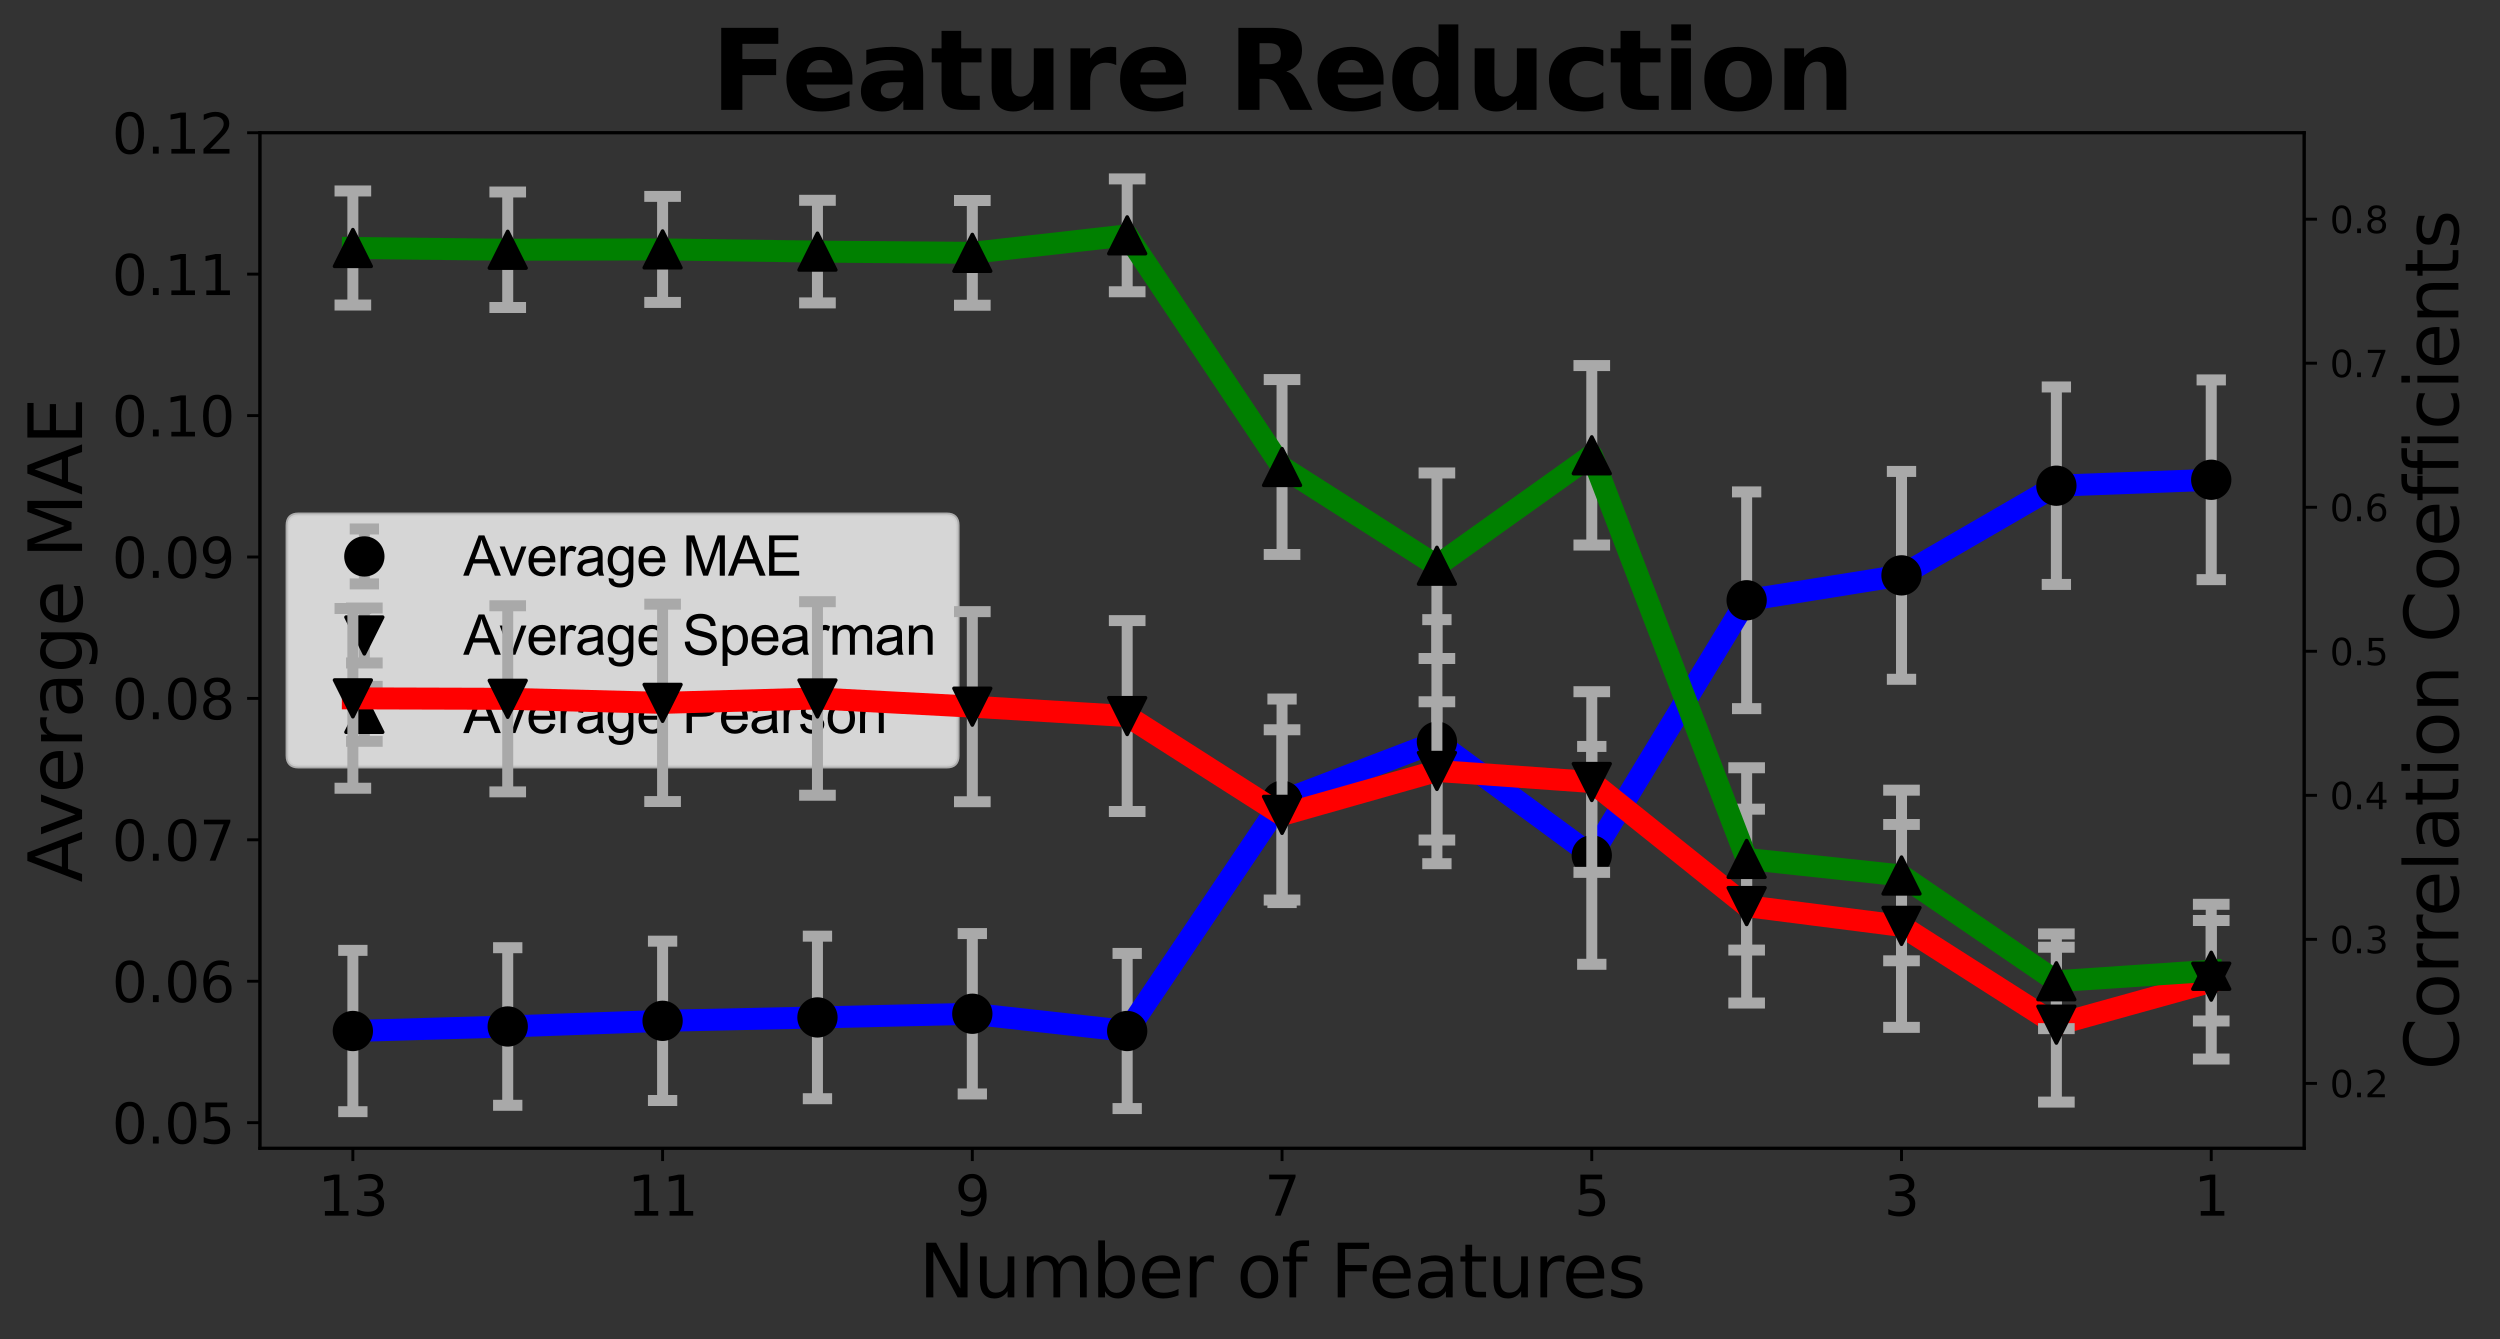 <?xml version="1.0" encoding="utf-8" standalone="no"?>
<!DOCTYPE svg PUBLIC "-//W3C//DTD SVG 1.1//EN"
  "http://www.w3.org/Graphics/SVG/1.1/DTD/svg11.dtd">
<svg xmlns:xlink="http://www.w3.org/1999/xlink" width="682.414pt" height="365.508pt" viewBox="0 0 682.414 365.508" xmlns="http://www.w3.org/2000/svg" version="1.1">
 <rect x="0" y="0" width="682.414" height="365.508" fill="#333333" stroke="none"/>
 <defs>
  <style type="text/css">*{stroke-linejoin: round; stroke-linecap: butt}</style>
 </defs>
 <g id="figure_1">
  <g id="patch_1">
   <path d="M 0 365.508 
L 682.414 365.508 
L 682.414 0 
L 0 0 
L 0 365.508 
z
" style="fill: none"/>
  </g>
  <g id="axes_1">
   <g id="patch_2">
    <path d="M 70.955 313.434 
L 628.955 313.434 
L 628.955 36.234 
L 70.955 36.234 
L 70.955 313.434 
z
" style="fill: none"/>
   </g>
   <g id="matplotlib.axis_1">
    <g id="xtick_1">
     <g id="line2d_1">
      <defs>
       <path id="mf205869804" d="M 0 0 
L 0 3.5 
" style="stroke: #000000; stroke-width: 0.8"/>
      </defs>
      <g>
       <use xlink:href="#mf205869804" x="603.591" y="313.434" style="stroke: #000000; stroke-width: 0.8"/>
      </g>
     </g>
     <g id="text_1">
      <!-- 1 -->
      <g transform="translate(598.819 331.832) scale(0.15 -0.15)">
       <defs>
        <path id="DejaVuSans-31" d="M 794 531 
L 1825 531 
L 1825 4091 
L 703 3866 
L 703 4441 
L 1819 4666 
L 2450 4666 
L 2450 531 
L 3481 531 
L 3481 0 
L 794 0 
L 794 531 
z
" transform="scale(0.016)"/>
       </defs>
       <use xlink:href="#DejaVuSans-31"/>
      </g>
     </g>
    </g>
    <g id="xtick_2">
     <g id="line2d_2">
      <g>
       <use xlink:href="#mf205869804" x="519.046" y="313.434" style="stroke: #000000; stroke-width: 0.8"/>
      </g>
     </g>
     <g id="text_2">
      <!-- 3 -->
      <g transform="translate(514.274 331.832) scale(0.15 -0.15)">
       <defs>
        <path id="DejaVuSans-33" d="M 2597 2516 
Q 3050 2419 3304 2112 
Q 3559 1806 3559 1356 
Q 3559 666 3084 287 
Q 2609 -91 1734 -91 
Q 1441 -91 1130 -33 
Q 819 25 488 141 
L 488 750 
Q 750 597 1062 519 
Q 1375 441 1716 441 
Q 2309 441 2620 675 
Q 2931 909 2931 1356 
Q 2931 1769 2642 2001 
Q 2353 2234 1838 2234 
L 1294 2234 
L 1294 2753 
L 1863 2753 
Q 2328 2753 2575 2939 
Q 2822 3125 2822 3475 
Q 2822 3834 2567 4026 
Q 2313 4219 1838 4219 
Q 1578 4219 1281 4162 
Q 984 4106 628 3988 
L 628 4550 
Q 988 4650 1302 4700 
Q 1616 4750 1894 4750 
Q 2613 4750 3031 4423 
Q 3450 4097 3450 3541 
Q 3450 3153 3228 2886 
Q 3006 2619 2597 2516 
z
" transform="scale(0.016)"/>
       </defs>
       <use xlink:href="#DejaVuSans-33"/>
      </g>
     </g>
    </g>
    <g id="xtick_3">
     <g id="line2d_3">
      <g>
       <use xlink:href="#mf205869804" x="434.5" y="313.434" style="stroke: #000000; stroke-width: 0.8"/>
      </g>
     </g>
     <g id="text_3">
      <!-- 5 -->
      <g transform="translate(429.728 331.832) scale(0.15 -0.15)">
       <defs>
        <path id="DejaVuSans-35" d="M 691 4666 
L 3169 4666 
L 3169 4134 
L 1269 4134 
L 1269 2991 
Q 1406 3038 1543 3061 
Q 1681 3084 1819 3084 
Q 2600 3084 3056 2656 
Q 3513 2228 3513 1497 
Q 3513 744 3044 326 
Q 2575 -91 1722 -91 
Q 1428 -91 1123 -41 
Q 819 9 494 109 
L 494 744 
Q 775 591 1075 516 
Q 1375 441 1709 441 
Q 2250 441 2565 725 
Q 2881 1009 2881 1497 
Q 2881 1984 2565 2268 
Q 2250 2553 1709 2553 
Q 1456 2553 1204 2497 
Q 953 2441 691 2322 
L 691 4666 
z
" transform="scale(0.016)"/>
       </defs>
       <use xlink:href="#DejaVuSans-35"/>
      </g>
     </g>
    </g>
    <g id="xtick_4">
     <g id="line2d_4">
      <g>
       <use xlink:href="#mf205869804" x="349.955" y="313.434" style="stroke: #000000; stroke-width: 0.8"/>
      </g>
     </g>
     <g id="text_4">
      <!-- 7 -->
      <g transform="translate(345.183 331.832) scale(0.15 -0.15)">
       <defs>
        <path id="DejaVuSans-37" d="M 525 4666 
L 3525 4666 
L 3525 4397 
L 1831 0 
L 1172 0 
L 2766 4134 
L 525 4134 
L 525 4666 
z
" transform="scale(0.016)"/>
       </defs>
       <use xlink:href="#DejaVuSans-37"/>
      </g>
     </g>
    </g>
    <g id="xtick_5">
     <g id="line2d_5">
      <g>
       <use xlink:href="#mf205869804" x="265.409" y="313.434" style="stroke: #000000; stroke-width: 0.8"/>
      </g>
     </g>
     <g id="text_5">
      <!-- 9 -->
      <g transform="translate(260.637 331.832) scale(0.15 -0.15)">
       <defs>
        <path id="DejaVuSans-39" d="M 703 97 
L 703 672 
Q 941 559 1184 500 
Q 1428 441 1663 441 
Q 2288 441 2617 861 
Q 2947 1281 2994 2138 
Q 2813 1869 2534 1725 
Q 2256 1581 1919 1581 
Q 1219 1581 811 2004 
Q 403 2428 403 3163 
Q 403 3881 828 4315 
Q 1253 4750 1959 4750 
Q 2769 4750 3195 4129 
Q 3622 3509 3622 2328 
Q 3622 1225 3098 567 
Q 2575 -91 1691 -91 
Q 1453 -91 1209 -44 
Q 966 3 703 97 
z
M 1959 2075 
Q 2384 2075 2632 2365 
Q 2881 2656 2881 3163 
Q 2881 3666 2632 3958 
Q 2384 4250 1959 4250 
Q 1534 4250 1286 3958 
Q 1038 3666 1038 3163 
Q 1038 2656 1286 2365 
Q 1534 2075 1959 2075 
z
" transform="scale(0.016)"/>
       </defs>
       <use xlink:href="#DejaVuSans-39"/>
      </g>
     </g>
    </g>
    <g id="xtick_6">
     <g id="line2d_6">
      <g>
       <use xlink:href="#mf205869804" x="180.864" y="313.434" style="stroke: #000000; stroke-width: 0.8"/>
      </g>
     </g>
     <g id="text_6">
      <!-- 11 -->
      <g transform="translate(171.32 331.832) scale(0.15 -0.15)">
       <use xlink:href="#DejaVuSans-31"/>
       <use xlink:href="#DejaVuSans-31" x="63.623"/>
      </g>
     </g>
    </g>
    <g id="xtick_7">
     <g id="line2d_7">
      <g>
       <use xlink:href="#mf205869804" x="96.318" y="313.434" style="stroke: #000000; stroke-width: 0.8"/>
      </g>
     </g>
     <g id="text_7">
      <!-- 13 -->
      <g transform="translate(86.775 331.832) scale(0.15 -0.15)">
       <use xlink:href="#DejaVuSans-31"/>
       <use xlink:href="#DejaVuSans-33" x="63.623"/>
      </g>
     </g>
    </g>
    <g id="text_8">
     <!-- Number of Features -->
     <g transform="translate(250.798 354.148) scale(0.2 -0.2)">
      <defs>
       <path id="DejaVuSans-4e" d="M 628 4666 
L 1478 4666 
L 3547 763 
L 3547 4666 
L 4159 4666 
L 4159 0 
L 3309 0 
L 1241 3903 
L 1241 0 
L 628 0 
L 628 4666 
z
" transform="scale(0.016)"/>
       <path id="DejaVuSans-75" d="M 544 1381 
L 544 3500 
L 1119 3500 
L 1119 1403 
Q 1119 906 1312 657 
Q 1506 409 1894 409 
Q 2359 409 2629 706 
Q 2900 1003 2900 1516 
L 2900 3500 
L 3475 3500 
L 3475 0 
L 2900 0 
L 2900 538 
Q 2691 219 2414 64 
Q 2138 -91 1772 -91 
Q 1169 -91 856 284 
Q 544 659 544 1381 
z
M 1991 3584 
L 1991 3584 
z
" transform="scale(0.016)"/>
       <path id="DejaVuSans-6d" d="M 3328 2828 
Q 3544 3216 3844 3400 
Q 4144 3584 4550 3584 
Q 5097 3584 5394 3201 
Q 5691 2819 5691 2113 
L 5691 0 
L 5113 0 
L 5113 2094 
Q 5113 2597 4934 2840 
Q 4756 3084 4391 3084 
Q 3944 3084 3684 2787 
Q 3425 2491 3425 1978 
L 3425 0 
L 2847 0 
L 2847 2094 
Q 2847 2600 2669 2842 
Q 2491 3084 2119 3084 
Q 1678 3084 1418 2786 
Q 1159 2488 1159 1978 
L 1159 0 
L 581 0 
L 581 3500 
L 1159 3500 
L 1159 2956 
Q 1356 3278 1631 3431 
Q 1906 3584 2284 3584 
Q 2666 3584 2933 3390 
Q 3200 3197 3328 2828 
z
" transform="scale(0.016)"/>
       <path id="DejaVuSans-62" d="M 3116 1747 
Q 3116 2381 2855 2742 
Q 2594 3103 2138 3103 
Q 1681 3103 1420 2742 
Q 1159 2381 1159 1747 
Q 1159 1113 1420 752 
Q 1681 391 2138 391 
Q 2594 391 2855 752 
Q 3116 1113 3116 1747 
z
M 1159 2969 
Q 1341 3281 1617 3432 
Q 1894 3584 2278 3584 
Q 2916 3584 3314 3078 
Q 3713 2572 3713 1747 
Q 3713 922 3314 415 
Q 2916 -91 2278 -91 
Q 1894 -91 1617 61 
Q 1341 213 1159 525 
L 1159 0 
L 581 0 
L 581 4863 
L 1159 4863 
L 1159 2969 
z
" transform="scale(0.016)"/>
       <path id="DejaVuSans-65" d="M 3597 1894 
L 3597 1613 
L 953 1613 
Q 991 1019 1311 708 
Q 1631 397 2203 397 
Q 2534 397 2845 478 
Q 3156 559 3463 722 
L 3463 178 
Q 3153 47 2828 -22 
Q 2503 -91 2169 -91 
Q 1331 -91 842 396 
Q 353 884 353 1716 
Q 353 2575 817 3079 
Q 1281 3584 2069 3584 
Q 2775 3584 3186 3129 
Q 3597 2675 3597 1894 
z
M 3022 2063 
Q 3016 2534 2758 2815 
Q 2500 3097 2075 3097 
Q 1594 3097 1305 2825 
Q 1016 2553 972 2059 
L 3022 2063 
z
" transform="scale(0.016)"/>
       <path id="DejaVuSans-72" d="M 2631 2963 
Q 2534 3019 2420 3045 
Q 2306 3072 2169 3072 
Q 1681 3072 1420 2755 
Q 1159 2438 1159 1844 
L 1159 0 
L 581 0 
L 581 3500 
L 1159 3500 
L 1159 2956 
Q 1341 3275 1631 3429 
Q 1922 3584 2338 3584 
Q 2397 3584 2469 3576 
Q 2541 3569 2628 3553 
L 2631 2963 
z
" transform="scale(0.016)"/>
       <path id="DejaVuSans-20" transform="scale(0.016)"/>
       <path id="DejaVuSans-6f" d="M 1959 3097 
Q 1497 3097 1228 2736 
Q 959 2375 959 1747 
Q 959 1119 1226 758 
Q 1494 397 1959 397 
Q 2419 397 2687 759 
Q 2956 1122 2956 1747 
Q 2956 2369 2687 2733 
Q 2419 3097 1959 3097 
z
M 1959 3584 
Q 2709 3584 3137 3096 
Q 3566 2609 3566 1747 
Q 3566 888 3137 398 
Q 2709 -91 1959 -91 
Q 1206 -91 779 398 
Q 353 888 353 1747 
Q 353 2609 779 3096 
Q 1206 3584 1959 3584 
z
" transform="scale(0.016)"/>
       <path id="DejaVuSans-66" d="M 2375 4863 
L 2375 4384 
L 1825 4384 
Q 1516 4384 1395 4259 
Q 1275 4134 1275 3809 
L 1275 3500 
L 2222 3500 
L 2222 3053 
L 1275 3053 
L 1275 0 
L 697 0 
L 697 3053 
L 147 3053 
L 147 3500 
L 697 3500 
L 697 3744 
Q 697 4328 969 4595 
Q 1241 4863 1831 4863 
L 2375 4863 
z
" transform="scale(0.016)"/>
       <path id="DejaVuSans-46" d="M 628 4666 
L 3309 4666 
L 3309 4134 
L 1259 4134 
L 1259 2759 
L 3109 2759 
L 3109 2228 
L 1259 2228 
L 1259 0 
L 628 0 
L 628 4666 
z
" transform="scale(0.016)"/>
       <path id="DejaVuSans-61" d="M 2194 1759 
Q 1497 1759 1228 1600 
Q 959 1441 959 1056 
Q 959 750 1161 570 
Q 1363 391 1709 391 
Q 2188 391 2477 730 
Q 2766 1069 2766 1631 
L 2766 1759 
L 2194 1759 
z
M 3341 1997 
L 3341 0 
L 2766 0 
L 2766 531 
Q 2569 213 2275 61 
Q 1981 -91 1556 -91 
Q 1019 -91 701 211 
Q 384 513 384 1019 
Q 384 1609 779 1909 
Q 1175 2209 1959 2209 
L 2766 2209 
L 2766 2266 
Q 2766 2663 2505 2880 
Q 2244 3097 1772 3097 
Q 1472 3097 1187 3025 
Q 903 2953 641 2809 
L 641 3341 
Q 956 3463 1253 3523 
Q 1550 3584 1831 3584 
Q 2591 3584 2966 3190 
Q 3341 2797 3341 1997 
z
" transform="scale(0.016)"/>
       <path id="DejaVuSans-74" d="M 1172 4494 
L 1172 3500 
L 2356 3500 
L 2356 3053 
L 1172 3053 
L 1172 1153 
Q 1172 725 1289 603 
Q 1406 481 1766 481 
L 2356 481 
L 2356 0 
L 1766 0 
Q 1100 0 847 248 
Q 594 497 594 1153 
L 594 3053 
L 172 3053 
L 172 3500 
L 594 3500 
L 594 4494 
L 1172 4494 
z
" transform="scale(0.016)"/>
       <path id="DejaVuSans-73" d="M 2834 3397 
L 2834 2853 
Q 2591 2978 2328 3040 
Q 2066 3103 1784 3103 
Q 1356 3103 1142 2972 
Q 928 2841 928 2578 
Q 928 2378 1081 2264 
Q 1234 2150 1697 2047 
L 1894 2003 
Q 2506 1872 2764 1633 
Q 3022 1394 3022 966 
Q 3022 478 2636 193 
Q 2250 -91 1575 -91 
Q 1294 -91 989 -36 
Q 684 19 347 128 
L 347 722 
Q 666 556 975 473 
Q 1284 391 1588 391 
Q 1994 391 2212 530 
Q 2431 669 2431 922 
Q 2431 1156 2273 1281 
Q 2116 1406 1581 1522 
L 1381 1569 
Q 847 1681 609 1914 
Q 372 2147 372 2553 
Q 372 3047 722 3315 
Q 1072 3584 1716 3584 
Q 2034 3584 2315 3537 
Q 2597 3491 2834 3397 
z
" transform="scale(0.016)"/>
      </defs>
      <use xlink:href="#DejaVuSans-4e"/>
      <use xlink:href="#DejaVuSans-75" x="74.805"/>
      <use xlink:href="#DejaVuSans-6d" x="138.184"/>
      <use xlink:href="#DejaVuSans-62" x="235.596"/>
      <use xlink:href="#DejaVuSans-65" x="299.072"/>
      <use xlink:href="#DejaVuSans-72" x="360.596"/>
      <use xlink:href="#DejaVuSans-20" x="401.709"/>
      <use xlink:href="#DejaVuSans-6f" x="433.496"/>
      <use xlink:href="#DejaVuSans-66" x="494.678"/>
      <use xlink:href="#DejaVuSans-20" x="529.883"/>
      <use xlink:href="#DejaVuSans-46" x="561.67"/>
      <use xlink:href="#DejaVuSans-65" x="613.689"/>
      <use xlink:href="#DejaVuSans-61" x="675.213"/>
      <use xlink:href="#DejaVuSans-74" x="736.492"/>
      <use xlink:href="#DejaVuSans-75" x="775.701"/>
      <use xlink:href="#DejaVuSans-72" x="839.08"/>
      <use xlink:href="#DejaVuSans-65" x="877.943"/>
      <use xlink:href="#DejaVuSans-73" x="939.467"/>
     </g>
    </g>
   </g>
   <g id="matplotlib.axis_2">
    <g id="ytick_1">
     <g id="line2d_8">
      <defs>
       <path id="m7c3a742874" d="M 0 0 
L -3.5 0 
" style="stroke: #000000; stroke-width: 0.8"/>
      </defs>
      <g>
       <use xlink:href="#m7c3a742874" x="70.955" y="306.444" style="stroke: #000000; stroke-width: 0.8"/>
      </g>
     </g>
     <g id="text_9">
      <!-- 0.05 -->
      <g transform="translate(30.556 312.143) scale(0.15 -0.15)">
       <defs>
        <path id="DejaVuSans-30" d="M 2034 4250 
Q 1547 4250 1301 3770 
Q 1056 3291 1056 2328 
Q 1056 1369 1301 889 
Q 1547 409 2034 409 
Q 2525 409 2770 889 
Q 3016 1369 3016 2328 
Q 3016 3291 2770 3770 
Q 2525 4250 2034 4250 
z
M 2034 4750 
Q 2819 4750 3233 4129 
Q 3647 3509 3647 2328 
Q 3647 1150 3233 529 
Q 2819 -91 2034 -91 
Q 1250 -91 836 529 
Q 422 1150 422 2328 
Q 422 3509 836 4129 
Q 1250 4750 2034 4750 
z
" transform="scale(0.016)"/>
        <path id="DejaVuSans-2e" d="M 684 794 
L 1344 794 
L 1344 0 
L 684 0 
L 684 794 
z
" transform="scale(0.016)"/>
       </defs>
       <use xlink:href="#DejaVuSans-30"/>
       <use xlink:href="#DejaVuSans-2e" x="63.623"/>
       <use xlink:href="#DejaVuSans-30" x="95.41"/>
       <use xlink:href="#DejaVuSans-35" x="159.033"/>
      </g>
     </g>
    </g>
    <g id="ytick_2">
     <g id="line2d_9">
      <g>
       <use xlink:href="#m7c3a742874" x="70.955" y="267.843" style="stroke: #000000; stroke-width: 0.8"/>
      </g>
     </g>
     <g id="text_10">
      <!-- 0.06 -->
      <g transform="translate(30.556 273.542) scale(0.15 -0.15)">
       <defs>
        <path id="DejaVuSans-36" d="M 2113 2584 
Q 1688 2584 1439 2293 
Q 1191 2003 1191 1497 
Q 1191 994 1439 701 
Q 1688 409 2113 409 
Q 2538 409 2786 701 
Q 3034 994 3034 1497 
Q 3034 2003 2786 2293 
Q 2538 2584 2113 2584 
z
M 3366 4563 
L 3366 3988 
Q 3128 4100 2886 4159 
Q 2644 4219 2406 4219 
Q 1781 4219 1451 3797 
Q 1122 3375 1075 2522 
Q 1259 2794 1537 2939 
Q 1816 3084 2150 3084 
Q 2853 3084 3261 2657 
Q 3669 2231 3669 1497 
Q 3669 778 3244 343 
Q 2819 -91 2113 -91 
Q 1303 -91 875 529 
Q 447 1150 447 2328 
Q 447 3434 972 4092 
Q 1497 4750 2381 4750 
Q 2619 4750 2861 4703 
Q 3103 4656 3366 4563 
z
" transform="scale(0.016)"/>
       </defs>
       <use xlink:href="#DejaVuSans-30"/>
       <use xlink:href="#DejaVuSans-2e" x="63.623"/>
       <use xlink:href="#DejaVuSans-30" x="95.41"/>
       <use xlink:href="#DejaVuSans-36" x="159.033"/>
      </g>
     </g>
    </g>
    <g id="ytick_3">
     <g id="line2d_10">
      <g>
       <use xlink:href="#m7c3a742874" x="70.955" y="229.242" style="stroke: #000000; stroke-width: 0.8"/>
      </g>
     </g>
     <g id="text_11">
      <!-- 0.07 -->
      <g transform="translate(30.556 234.94) scale(0.15 -0.15)">
       <use xlink:href="#DejaVuSans-30"/>
       <use xlink:href="#DejaVuSans-2e" x="63.623"/>
       <use xlink:href="#DejaVuSans-30" x="95.41"/>
       <use xlink:href="#DejaVuSans-37" x="159.033"/>
      </g>
     </g>
    </g>
    <g id="ytick_4">
     <g id="line2d_11">
      <g>
       <use xlink:href="#m7c3a742874" x="70.955" y="190.64" style="stroke: #000000; stroke-width: 0.8"/>
      </g>
     </g>
     <g id="text_12">
      <!-- 0.08 -->
      <g transform="translate(30.556 196.339) scale(0.15 -0.15)">
       <defs>
        <path id="DejaVuSans-38" d="M 2034 2216 
Q 1584 2216 1326 1975 
Q 1069 1734 1069 1313 
Q 1069 891 1326 650 
Q 1584 409 2034 409 
Q 2484 409 2743 651 
Q 3003 894 3003 1313 
Q 3003 1734 2745 1975 
Q 2488 2216 2034 2216 
z
M 1403 2484 
Q 997 2584 770 2862 
Q 544 3141 544 3541 
Q 544 4100 942 4425 
Q 1341 4750 2034 4750 
Q 2731 4750 3128 4425 
Q 3525 4100 3525 3541 
Q 3525 3141 3298 2862 
Q 3072 2584 2669 2484 
Q 3125 2378 3379 2068 
Q 3634 1759 3634 1313 
Q 3634 634 3220 271 
Q 2806 -91 2034 -91 
Q 1263 -91 848 271 
Q 434 634 434 1313 
Q 434 1759 690 2068 
Q 947 2378 1403 2484 
z
M 1172 3481 
Q 1172 3119 1398 2916 
Q 1625 2713 2034 2713 
Q 2441 2713 2670 2916 
Q 2900 3119 2900 3481 
Q 2900 3844 2670 4047 
Q 2441 4250 2034 4250 
Q 1625 4250 1398 4047 
Q 1172 3844 1172 3481 
z
" transform="scale(0.016)"/>
       </defs>
       <use xlink:href="#DejaVuSans-30"/>
       <use xlink:href="#DejaVuSans-2e" x="63.623"/>
       <use xlink:href="#DejaVuSans-30" x="95.41"/>
       <use xlink:href="#DejaVuSans-38" x="159.033"/>
      </g>
     </g>
    </g>
    <g id="ytick_5">
     <g id="line2d_12">
      <g>
       <use xlink:href="#m7c3a742874" x="70.955" y="152.039" style="stroke: #000000; stroke-width: 0.8"/>
      </g>
     </g>
     <g id="text_13">
      <!-- 0.09 -->
      <g transform="translate(30.556 157.738) scale(0.15 -0.15)">
       <use xlink:href="#DejaVuSans-30"/>
       <use xlink:href="#DejaVuSans-2e" x="63.623"/>
       <use xlink:href="#DejaVuSans-30" x="95.41"/>
       <use xlink:href="#DejaVuSans-39" x="159.033"/>
      </g>
     </g>
    </g>
    <g id="ytick_6">
     <g id="line2d_13">
      <g>
       <use xlink:href="#m7c3a742874" x="70.955" y="113.437" style="stroke: #000000; stroke-width: 0.8"/>
      </g>
     </g>
     <g id="text_14">
      <!-- 0.10 -->
      <g transform="translate(30.556 119.136) scale(0.15 -0.15)">
       <use xlink:href="#DejaVuSans-30"/>
       <use xlink:href="#DejaVuSans-2e" x="63.623"/>
       <use xlink:href="#DejaVuSans-31" x="95.41"/>
       <use xlink:href="#DejaVuSans-30" x="159.033"/>
      </g>
     </g>
    </g>
    <g id="ytick_7">
     <g id="line2d_14">
      <g>
       <use xlink:href="#m7c3a742874" x="70.955" y="74.836" style="stroke: #000000; stroke-width: 0.8"/>
      </g>
     </g>
     <g id="text_15">
      <!-- 0.11 -->
      <g transform="translate(30.556 80.535) scale(0.15 -0.15)">
       <use xlink:href="#DejaVuSans-30"/>
       <use xlink:href="#DejaVuSans-2e" x="63.623"/>
       <use xlink:href="#DejaVuSans-31" x="95.41"/>
       <use xlink:href="#DejaVuSans-31" x="159.033"/>
      </g>
     </g>
    </g>
    <g id="ytick_8">
     <g id="line2d_15">
      <g>
       <use xlink:href="#m7c3a742874" x="70.955" y="36.234" style="stroke: #000000; stroke-width: 0.8"/>
      </g>
     </g>
     <g id="text_16">
      <!-- 0.12 -->
      <g transform="translate(30.556 41.933) scale(0.15 -0.15)">
       <defs>
        <path id="DejaVuSans-32" d="M 1228 531 
L 3431 531 
L 3431 0 
L 469 0 
L 469 531 
Q 828 903 1448 1529 
Q 2069 2156 2228 2338 
Q 2531 2678 2651 2914 
Q 2772 3150 2772 3378 
Q 2772 3750 2511 3984 
Q 2250 4219 1831 4219 
Q 1534 4219 1204 4116 
Q 875 4013 500 3803 
L 500 4441 
Q 881 4594 1212 4672 
Q 1544 4750 1819 4750 
Q 2544 4750 2975 4387 
Q 3406 4025 3406 3419 
Q 3406 3131 3298 2873 
Q 3191 2616 2906 2266 
Q 2828 2175 2409 1742 
Q 1991 1309 1228 531 
z
" transform="scale(0.016)"/>
       </defs>
       <use xlink:href="#DejaVuSans-30"/>
       <use xlink:href="#DejaVuSans-2e" x="63.623"/>
       <use xlink:href="#DejaVuSans-31" x="95.41"/>
       <use xlink:href="#DejaVuSans-32" x="159.033"/>
      </g>
     </g>
    </g>
    <g id="text_17">
     <!-- Average MAE -->
     <g transform="translate(22.397 240.866) rotate(-90) scale(0.2 -0.2)">
      <defs>
       <path id="DejaVuSans-41" d="M 2188 4044 
L 1331 1722 
L 3047 1722 
L 2188 4044 
z
M 1831 4666 
L 2547 4666 
L 4325 0 
L 3669 0 
L 3244 1197 
L 1141 1197 
L 716 0 
L 50 0 
L 1831 4666 
z
" transform="scale(0.016)"/>
       <path id="DejaVuSans-76" d="M 191 3500 
L 800 3500 
L 1894 563 
L 2988 3500 
L 3597 3500 
L 2284 0 
L 1503 0 
L 191 3500 
z
" transform="scale(0.016)"/>
       <path id="DejaVuSans-67" d="M 2906 1791 
Q 2906 2416 2648 2759 
Q 2391 3103 1925 3103 
Q 1463 3103 1205 2759 
Q 947 2416 947 1791 
Q 947 1169 1205 825 
Q 1463 481 1925 481 
Q 2391 481 2648 825 
Q 2906 1169 2906 1791 
z
M 3481 434 
Q 3481 -459 3084 -895 
Q 2688 -1331 1869 -1331 
Q 1566 -1331 1297 -1286 
Q 1028 -1241 775 -1147 
L 775 -588 
Q 1028 -725 1275 -790 
Q 1522 -856 1778 -856 
Q 2344 -856 2625 -561 
Q 2906 -266 2906 331 
L 2906 616 
Q 2728 306 2450 153 
Q 2172 0 1784 0 
Q 1141 0 747 490 
Q 353 981 353 1791 
Q 353 2603 747 3093 
Q 1141 3584 1784 3584 
Q 2172 3584 2450 3431 
Q 2728 3278 2906 2969 
L 2906 3500 
L 3481 3500 
L 3481 434 
z
" transform="scale(0.016)"/>
       <path id="DejaVuSans-4d" d="M 628 4666 
L 1569 4666 
L 2759 1491 
L 3956 4666 
L 4897 4666 
L 4897 0 
L 4281 0 
L 4281 4097 
L 3078 897 
L 2444 897 
L 1241 4097 
L 1241 0 
L 628 0 
L 628 4666 
z
" transform="scale(0.016)"/>
       <path id="DejaVuSans-45" d="M 628 4666 
L 3578 4666 
L 3578 4134 
L 1259 4134 
L 1259 2753 
L 3481 2753 
L 3481 2222 
L 1259 2222 
L 1259 531 
L 3634 531 
L 3634 0 
L 628 0 
L 628 4666 
z
" transform="scale(0.016)"/>
      </defs>
      <use xlink:href="#DejaVuSans-41"/>
      <use xlink:href="#DejaVuSans-76" x="62.533"/>
      <use xlink:href="#DejaVuSans-65" x="121.713"/>
      <use xlink:href="#DejaVuSans-72" x="183.236"/>
      <use xlink:href="#DejaVuSans-61" x="224.35"/>
      <use xlink:href="#DejaVuSans-67" x="285.629"/>
      <use xlink:href="#DejaVuSans-65" x="349.105"/>
      <use xlink:href="#DejaVuSans-20" x="410.629"/>
      <use xlink:href="#DejaVuSans-4d" x="442.416"/>
      <use xlink:href="#DejaVuSans-41" x="528.695"/>
      <use xlink:href="#DejaVuSans-45" x="597.104"/>
     </g>
    </g>
   </g>
   <g id="LineCollection_1">
    <path d="M 96.318 303.447 
L 96.318 259.414 
" clip-path="url(#p309f83decc)" style="fill: none; stroke: #a9a9a9; stroke-width: 3"/>
    <path d="M 138.591 301.702 
L 138.591 258.689 
" clip-path="url(#p309f83decc)" style="fill: none; stroke: #a9a9a9; stroke-width: 3"/>
    <path d="M 180.864 300.392 
L 180.864 256.911 
" clip-path="url(#p309f83decc)" style="fill: none; stroke: #a9a9a9; stroke-width: 3"/>
    <path d="M 223.137 299.902 
L 223.137 255.548 
" clip-path="url(#p309f83decc)" style="fill: none; stroke: #a9a9a9; stroke-width: 3"/>
    <path d="M 265.409 298.615 
L 265.409 254.827 
" clip-path="url(#p309f83decc)" style="fill: none; stroke: #a9a9a9; stroke-width: 3"/>
    <path d="M 307.682 302.605 
L 307.682 260.256 
" clip-path="url(#p309f83decc)" style="fill: none; stroke: #a9a9a9; stroke-width: 3"/>
    <path d="M 349.955 246.365 
L 349.955 190.81 
" clip-path="url(#p309f83decc)" style="fill: none; stroke: #a9a9a9; stroke-width: 3"/>
    <path d="M 392.227 235.761 
L 392.227 169.144 
" clip-path="url(#p309f83decc)" style="fill: none; stroke: #a9a9a9; stroke-width: 3"/>
    <path d="M 434.5 263.221 
L 434.5 203.755 
" clip-path="url(#p309f83decc)" style="fill: none; stroke: #a9a9a9; stroke-width: 3"/>
    <path d="M 476.773 193.425 
L 476.773 134.277 
" clip-path="url(#p309f83decc)" style="fill: none; stroke: #a9a9a9; stroke-width: 3"/>
    <path d="M 519.046 185.426 
L 519.046 128.688 
" clip-path="url(#p309f83decc)" style="fill: none; stroke: #a9a9a9; stroke-width: 3"/>
    <path d="M 561.318 159.538 
L 561.318 105.629 
" clip-path="url(#p309f83decc)" style="fill: none; stroke: #a9a9a9; stroke-width: 3"/>
    <path d="M 603.591 158.227 
L 603.591 103.697 
" clip-path="url(#p309f83decc)" style="fill: none; stroke: #a9a9a9; stroke-width: 3"/>
   </g>
   <g id="line2d_16">
    <defs>
     <path id="m9cf7c11a1c" d="M 4 0 
L -4 -0 
" style="stroke: #a9a9a9; stroke-width: 3"/>
    </defs>
    <g clip-path="url(#p309f83decc)">
     <use xlink:href="#m9cf7c11a1c" x="96.318" y="303.447" style="fill: #a9a9a9; stroke: #a9a9a9; stroke-width: 3"/>
     <use xlink:href="#m9cf7c11a1c" x="138.591" y="301.702" style="fill: #a9a9a9; stroke: #a9a9a9; stroke-width: 3"/>
     <use xlink:href="#m9cf7c11a1c" x="180.864" y="300.392" style="fill: #a9a9a9; stroke: #a9a9a9; stroke-width: 3"/>
     <use xlink:href="#m9cf7c11a1c" x="223.137" y="299.902" style="fill: #a9a9a9; stroke: #a9a9a9; stroke-width: 3"/>
     <use xlink:href="#m9cf7c11a1c" x="265.409" y="298.615" style="fill: #a9a9a9; stroke: #a9a9a9; stroke-width: 3"/>
     <use xlink:href="#m9cf7c11a1c" x="307.682" y="302.605" style="fill: #a9a9a9; stroke: #a9a9a9; stroke-width: 3"/>
     <use xlink:href="#m9cf7c11a1c" x="349.955" y="246.365" style="fill: #a9a9a9; stroke: #a9a9a9; stroke-width: 3"/>
     <use xlink:href="#m9cf7c11a1c" x="392.227" y="235.761" style="fill: #a9a9a9; stroke: #a9a9a9; stroke-width: 3"/>
     <use xlink:href="#m9cf7c11a1c" x="434.5" y="263.221" style="fill: #a9a9a9; stroke: #a9a9a9; stroke-width: 3"/>
     <use xlink:href="#m9cf7c11a1c" x="476.773" y="193.425" style="fill: #a9a9a9; stroke: #a9a9a9; stroke-width: 3"/>
     <use xlink:href="#m9cf7c11a1c" x="519.046" y="185.426" style="fill: #a9a9a9; stroke: #a9a9a9; stroke-width: 3"/>
     <use xlink:href="#m9cf7c11a1c" x="561.318" y="159.538" style="fill: #a9a9a9; stroke: #a9a9a9; stroke-width: 3"/>
     <use xlink:href="#m9cf7c11a1c" x="603.591" y="158.227" style="fill: #a9a9a9; stroke: #a9a9a9; stroke-width: 3"/>
    </g>
   </g>
   <g id="line2d_17">
    <g clip-path="url(#p309f83decc)">
     <use xlink:href="#m9cf7c11a1c" x="96.318" y="259.414" style="fill: #a9a9a9; stroke: #a9a9a9; stroke-width: 3"/>
     <use xlink:href="#m9cf7c11a1c" x="138.591" y="258.689" style="fill: #a9a9a9; stroke: #a9a9a9; stroke-width: 3"/>
     <use xlink:href="#m9cf7c11a1c" x="180.864" y="256.911" style="fill: #a9a9a9; stroke: #a9a9a9; stroke-width: 3"/>
     <use xlink:href="#m9cf7c11a1c" x="223.137" y="255.548" style="fill: #a9a9a9; stroke: #a9a9a9; stroke-width: 3"/>
     <use xlink:href="#m9cf7c11a1c" x="265.409" y="254.827" style="fill: #a9a9a9; stroke: #a9a9a9; stroke-width: 3"/>
     <use xlink:href="#m9cf7c11a1c" x="307.682" y="260.256" style="fill: #a9a9a9; stroke: #a9a9a9; stroke-width: 3"/>
     <use xlink:href="#m9cf7c11a1c" x="349.955" y="190.81" style="fill: #a9a9a9; stroke: #a9a9a9; stroke-width: 3"/>
     <use xlink:href="#m9cf7c11a1c" x="392.227" y="169.144" style="fill: #a9a9a9; stroke: #a9a9a9; stroke-width: 3"/>
     <use xlink:href="#m9cf7c11a1c" x="434.5" y="203.755" style="fill: #a9a9a9; stroke: #a9a9a9; stroke-width: 3"/>
     <use xlink:href="#m9cf7c11a1c" x="476.773" y="134.277" style="fill: #a9a9a9; stroke: #a9a9a9; stroke-width: 3"/>
     <use xlink:href="#m9cf7c11a1c" x="519.046" y="128.688" style="fill: #a9a9a9; stroke: #a9a9a9; stroke-width: 3"/>
     <use xlink:href="#m9cf7c11a1c" x="561.318" y="105.629" style="fill: #a9a9a9; stroke: #a9a9a9; stroke-width: 3"/>
     <use xlink:href="#m9cf7c11a1c" x="603.591" y="103.697" style="fill: #a9a9a9; stroke: #a9a9a9; stroke-width: 3"/>
    </g>
   </g>
   <g id="line2d_18">
    <path d="M 96.318 281.431 
L 138.591 280.195 
L 180.864 278.651 
L 223.137 277.725 
L 265.409 276.721 
L 307.682 281.431 
L 349.955 218.588 
L 392.227 202.452 
L 434.5 233.488 
L 476.773 163.851 
L 519.046 157.057 
L 561.318 132.584 
L 603.591 130.962 
" clip-path="url(#p309f83decc)" style="fill: none; stroke: #0000ff; stroke-width: 6; stroke-linecap: square"/>
   </g>
   <g id="line2d_19">
    <defs>
     <path id="m52edb2c7ac" d="M 0 5 
C 1.326 5 2.598 4.473 3.536 3.536 
C 4.473 2.598 5 1.326 5 0 
C 5 -1.326 4.473 -2.598 3.536 -3.536 
C 2.598 -4.473 1.326 -5 0 -5 
C -1.326 -5 -2.598 -4.473 -3.536 -3.536 
C -4.473 -2.598 -5 -1.326 -5 0 
C -5 1.326 -4.473 2.598 -3.536 3.536 
C -2.598 4.473 -1.326 5 0 5 
z
" style="stroke: #000000"/>
    </defs>
    <g clip-path="url(#p309f83decc)">
     <use xlink:href="#m52edb2c7ac" x="96.318" y="281.431" style="stroke: #000000"/>
     <use xlink:href="#m52edb2c7ac" x="138.591" y="280.195" style="stroke: #000000"/>
     <use xlink:href="#m52edb2c7ac" x="180.864" y="278.651" style="stroke: #000000"/>
     <use xlink:href="#m52edb2c7ac" x="223.137" y="277.725" style="stroke: #000000"/>
     <use xlink:href="#m52edb2c7ac" x="265.409" y="276.721" style="stroke: #000000"/>
     <use xlink:href="#m52edb2c7ac" x="307.682" y="281.431" style="stroke: #000000"/>
     <use xlink:href="#m52edb2c7ac" x="349.955" y="218.588" style="stroke: #000000"/>
     <use xlink:href="#m52edb2c7ac" x="392.227" y="202.452" style="stroke: #000000"/>
     <use xlink:href="#m52edb2c7ac" x="434.5" y="233.488" style="stroke: #000000"/>
     <use xlink:href="#m52edb2c7ac" x="476.773" y="163.851" style="stroke: #000000"/>
     <use xlink:href="#m52edb2c7ac" x="519.046" y="157.057" style="stroke: #000000"/>
     <use xlink:href="#m52edb2c7ac" x="561.318" y="132.584" style="stroke: #000000"/>
     <use xlink:href="#m52edb2c7ac" x="603.591" y="130.962" style="stroke: #000000"/>
    </g>
   </g>
   <g id="patch_3">
    <path d="M 70.955 313.434 
L 70.955 36.234 
" style="fill: none; stroke: #000000; stroke-width: 0.8; stroke-linejoin: miter; stroke-linecap: square"/>
   </g>
   <g id="patch_4">
    <path d="M 628.955 313.434 
L 628.955 36.234 
" style="fill: none; stroke: #000000; stroke-width: 0.8; stroke-linejoin: miter; stroke-linecap: square"/>
   </g>
   <g id="patch_5">
    <path d="M 70.955 313.434 
L 628.955 313.434 
" style="fill: none; stroke: #000000; stroke-width: 0.8; stroke-linejoin: miter; stroke-linecap: square"/>
   </g>
   <g id="patch_6">
    <path d="M 70.955 36.234 
L 628.955 36.234 
" style="fill: none; stroke: #000000; stroke-width: 0.8; stroke-linejoin: miter; stroke-linecap: square"/>
   </g>
   <g id="text_18">
    <!-- Feature Reduction -->
    <g transform="translate(194.044 29.995) scale(0.3 -0.3)">
     <defs>
      <path id="DejaVuSans-Bold-46" d="M 588 4666 
L 3834 4666 
L 3834 3756 
L 1791 3756 
L 1791 2888 
L 3713 2888 
L 3713 1978 
L 1791 1978 
L 1791 0 
L 588 0 
L 588 4666 
z
" transform="scale(0.016)"/>
      <path id="DejaVuSans-Bold-65" d="M 4031 1759 
L 4031 1441 
L 1416 1441 
Q 1456 1047 1700 850 
Q 1944 653 2381 653 
Q 2734 653 3104 758 
Q 3475 863 3866 1075 
L 3866 213 
Q 3469 63 3072 -14 
Q 2675 -91 2278 -91 
Q 1328 -91 801 392 
Q 275 875 275 1747 
Q 275 2603 792 3093 
Q 1309 3584 2216 3584 
Q 3041 3584 3536 3087 
Q 4031 2591 4031 1759 
z
M 2881 2131 
Q 2881 2450 2695 2645 
Q 2509 2841 2209 2841 
Q 1884 2841 1681 2658 
Q 1478 2475 1428 2131 
L 2881 2131 
z
" transform="scale(0.016)"/>
      <path id="DejaVuSans-Bold-61" d="M 2106 1575 
Q 1756 1575 1579 1456 
Q 1403 1338 1403 1106 
Q 1403 894 1545 773 
Q 1688 653 1941 653 
Q 2256 653 2472 879 
Q 2688 1106 2688 1447 
L 2688 1575 
L 2106 1575 
z
M 3816 1997 
L 3816 0 
L 2688 0 
L 2688 519 
Q 2463 200 2181 54 
Q 1900 -91 1497 -91 
Q 953 -91 614 226 
Q 275 544 275 1050 
Q 275 1666 698 1953 
Q 1122 2241 2028 2241 
L 2688 2241 
L 2688 2328 
Q 2688 2594 2478 2717 
Q 2269 2841 1825 2841 
Q 1466 2841 1156 2769 
Q 847 2697 581 2553 
L 581 3406 
Q 941 3494 1303 3539 
Q 1666 3584 2028 3584 
Q 2975 3584 3395 3211 
Q 3816 2838 3816 1997 
z
" transform="scale(0.016)"/>
      <path id="DejaVuSans-Bold-74" d="M 1759 4494 
L 1759 3500 
L 2913 3500 
L 2913 2700 
L 1759 2700 
L 1759 1216 
Q 1759 972 1856 886 
Q 1953 800 2241 800 
L 2816 800 
L 2816 0 
L 1856 0 
Q 1194 0 917 276 
Q 641 553 641 1216 
L 641 2700 
L 84 2700 
L 84 3500 
L 641 3500 
L 641 4494 
L 1759 4494 
z
" transform="scale(0.016)"/>
      <path id="DejaVuSans-Bold-75" d="M 500 1363 
L 500 3500 
L 1625 3500 
L 1625 3150 
Q 1625 2866 1622 2436 
Q 1619 2006 1619 1863 
Q 1619 1441 1641 1255 
Q 1663 1069 1716 984 
Q 1784 875 1895 815 
Q 2006 756 2150 756 
Q 2500 756 2700 1025 
Q 2900 1294 2900 1772 
L 2900 3500 
L 4019 3500 
L 4019 0 
L 2900 0 
L 2900 506 
Q 2647 200 2364 54 
Q 2081 -91 1741 -91 
Q 1134 -91 817 281 
Q 500 653 500 1363 
z
" transform="scale(0.016)"/>
      <path id="DejaVuSans-Bold-72" d="M 3138 2547 
Q 2991 2616 2845 2648 
Q 2700 2681 2553 2681 
Q 2122 2681 1889 2404 
Q 1656 2128 1656 1613 
L 1656 0 
L 538 0 
L 538 3500 
L 1656 3500 
L 1656 2925 
Q 1872 3269 2151 3426 
Q 2431 3584 2822 3584 
Q 2878 3584 2943 3579 
Q 3009 3575 3134 3559 
L 3138 2547 
z
" transform="scale(0.016)"/>
      <path id="DejaVuSans-Bold-20" transform="scale(0.016)"/>
      <path id="DejaVuSans-Bold-52" d="M 2297 2597 
Q 2675 2597 2839 2737 
Q 3003 2878 3003 3200 
Q 3003 3519 2839 3656 
Q 2675 3794 2297 3794 
L 1791 3794 
L 1791 2597 
L 2297 2597 
z
M 1791 1766 
L 1791 0 
L 588 0 
L 588 4666 
L 2425 4666 
Q 3347 4666 3776 4356 
Q 4206 4047 4206 3378 
Q 4206 2916 3982 2619 
Q 3759 2322 3309 2181 
Q 3556 2125 3751 1926 
Q 3947 1728 4147 1325 
L 4800 0 
L 3519 0 
L 2950 1159 
Q 2778 1509 2601 1637 
Q 2425 1766 2131 1766 
L 1791 1766 
z
" transform="scale(0.016)"/>
      <path id="DejaVuSans-Bold-64" d="M 2919 2988 
L 2919 4863 
L 4044 4863 
L 4044 0 
L 2919 0 
L 2919 506 
Q 2688 197 2409 53 
Q 2131 -91 1766 -91 
Q 1119 -91 703 423 
Q 288 938 288 1747 
Q 288 2556 703 3070 
Q 1119 3584 1766 3584 
Q 2128 3584 2408 3439 
Q 2688 3294 2919 2988 
z
M 2181 722 
Q 2541 722 2730 984 
Q 2919 1247 2919 1747 
Q 2919 2247 2730 2509 
Q 2541 2772 2181 2772 
Q 1825 2772 1636 2509 
Q 1447 2247 1447 1747 
Q 1447 1247 1636 984 
Q 1825 722 2181 722 
z
" transform="scale(0.016)"/>
      <path id="DejaVuSans-Bold-63" d="M 3366 3391 
L 3366 2478 
Q 3138 2634 2908 2709 
Q 2678 2784 2431 2784 
Q 1963 2784 1702 2511 
Q 1441 2238 1441 1747 
Q 1441 1256 1702 982 
Q 1963 709 2431 709 
Q 2694 709 2930 787 
Q 3166 866 3366 1019 
L 3366 103 
Q 3103 6 2833 -42 
Q 2563 -91 2291 -91 
Q 1344 -91 809 395 
Q 275 881 275 1747 
Q 275 2613 809 3098 
Q 1344 3584 2291 3584 
Q 2566 3584 2833 3536 
Q 3100 3488 3366 3391 
z
" transform="scale(0.016)"/>
      <path id="DejaVuSans-Bold-69" d="M 538 3500 
L 1656 3500 
L 1656 0 
L 538 0 
L 538 3500 
z
M 538 4863 
L 1656 4863 
L 1656 3950 
L 538 3950 
L 538 4863 
z
" transform="scale(0.016)"/>
      <path id="DejaVuSans-Bold-6f" d="M 2203 2784 
Q 1831 2784 1636 2517 
Q 1441 2250 1441 1747 
Q 1441 1244 1636 976 
Q 1831 709 2203 709 
Q 2569 709 2762 976 
Q 2956 1244 2956 1747 
Q 2956 2250 2762 2517 
Q 2569 2784 2203 2784 
z
M 2203 3584 
Q 3106 3584 3614 3096 
Q 4122 2609 4122 1747 
Q 4122 884 3614 396 
Q 3106 -91 2203 -91 
Q 1297 -91 786 396 
Q 275 884 275 1747 
Q 275 2609 786 3096 
Q 1297 3584 2203 3584 
z
" transform="scale(0.016)"/>
      <path id="DejaVuSans-Bold-6e" d="M 4056 2131 
L 4056 0 
L 2931 0 
L 2931 347 
L 2931 1631 
Q 2931 2084 2911 2256 
Q 2891 2428 2841 2509 
Q 2775 2619 2662 2680 
Q 2550 2741 2406 2741 
Q 2056 2741 1856 2470 
Q 1656 2200 1656 1722 
L 1656 0 
L 538 0 
L 538 3500 
L 1656 3500 
L 1656 2988 
Q 1909 3294 2193 3439 
Q 2478 3584 2822 3584 
Q 3428 3584 3742 3212 
Q 4056 2841 4056 2131 
z
" transform="scale(0.016)"/>
     </defs>
     <use xlink:href="#DejaVuSans-Bold-46"/>
     <use xlink:href="#DejaVuSans-Bold-65" x="64.311"/>
     <use xlink:href="#DejaVuSans-Bold-61" x="132.133"/>
     <use xlink:href="#DejaVuSans-Bold-74" x="199.613"/>
     <use xlink:href="#DejaVuSans-Bold-75" x="247.416"/>
     <use xlink:href="#DejaVuSans-Bold-72" x="318.607"/>
     <use xlink:href="#DejaVuSans-Bold-65" x="367.924"/>
     <use xlink:href="#DejaVuSans-Bold-20" x="435.746"/>
     <use xlink:href="#DejaVuSans-Bold-52" x="470.561"/>
     <use xlink:href="#DejaVuSans-Bold-65" x="547.562"/>
     <use xlink:href="#DejaVuSans-Bold-64" x="615.385"/>
     <use xlink:href="#DejaVuSans-Bold-75" x="686.967"/>
     <use xlink:href="#DejaVuSans-Bold-63" x="758.158"/>
     <use xlink:href="#DejaVuSans-Bold-74" x="817.436"/>
     <use xlink:href="#DejaVuSans-Bold-69" x="865.238"/>
     <use xlink:href="#DejaVuSans-Bold-6f" x="899.516"/>
     <use xlink:href="#DejaVuSans-Bold-6e" x="968.217"/>
    </g>
   </g>
   <g id="legend_1">
    <g id="patch_7">
     <path d="M 81.455 209.266 
L 258.427 209.266 
Q 261.427 209.266 261.427 206.266 
L 261.427 143.402 
Q 261.427 140.402 258.427 140.402 
L 81.455 140.402 
Q 78.455 140.402 78.455 143.402 
L 78.455 206.266 
Q 78.455 209.266 81.455 209.266 
z
" style="fill: #ffffff; opacity: 0.8; stroke: #cccccc; stroke-linejoin: miter"/>
    </g>
    <g id="LineCollection_2">
     <path d="M 99.455 159.389 
L 99.455 144.389 
" style="fill: none; stroke: #a9a9a9; stroke-width: 3"/>
    </g>
    <g id="line2d_20">
     <g>
      <use xlink:href="#m9cf7c11a1c" x="99.455" y="159.389" style="fill: #a9a9a9; stroke: #a9a9a9; stroke-width: 3"/>
     </g>
    </g>
    <g id="line2d_21">
     <g>
      <use xlink:href="#m9cf7c11a1c" x="99.455" y="144.389" style="fill: #a9a9a9; stroke: #a9a9a9; stroke-width: 3"/>
     </g>
    </g>
    <g id="line2d_22"/>
    <g id="line2d_23">
     <g>
      <use xlink:href="#m52edb2c7ac" x="99.455" y="151.889" style="stroke: #000000"/>
     </g>
    </g>
    <g id="text_19">
     <!-- Average MAE -->
     <g transform="translate(126.455 157.139) scale(0.15 -0.15)">
      <defs>
       <path id="ArialMT-41" d="M -9 0 
L 1750 4581 
L 2403 4581 
L 4278 0 
L 3588 0 
L 3053 1388 
L 1138 1388 
L 634 0 
L -9 0 
z
M 1313 1881 
L 2866 1881 
L 2388 3150 
Q 2169 3728 2063 4100 
Q 1975 3659 1816 3225 
L 1313 1881 
z
" transform="scale(0.016)"/>
       <path id="ArialMT-76" d="M 1344 0 
L 81 3319 
L 675 3319 
L 1388 1331 
Q 1503 1009 1600 663 
Q 1675 925 1809 1294 
L 2547 3319 
L 3125 3319 
L 1869 0 
L 1344 0 
z
" transform="scale(0.016)"/>
       <path id="ArialMT-65" d="M 2694 1069 
L 3275 997 
Q 3138 488 2766 206 
Q 2394 -75 1816 -75 
Q 1088 -75 661 373 
Q 234 822 234 1631 
Q 234 2469 665 2931 
Q 1097 3394 1784 3394 
Q 2450 3394 2872 2941 
Q 3294 2488 3294 1666 
Q 3294 1616 3291 1516 
L 816 1516 
Q 847 969 1125 678 
Q 1403 388 1819 388 
Q 2128 388 2347 550 
Q 2566 713 2694 1069 
z
M 847 1978 
L 2700 1978 
Q 2663 2397 2488 2606 
Q 2219 2931 1791 2931 
Q 1403 2931 1139 2672 
Q 875 2413 847 1978 
z
" transform="scale(0.016)"/>
       <path id="ArialMT-72" d="M 416 0 
L 416 3319 
L 922 3319 
L 922 2816 
Q 1116 3169 1280 3281 
Q 1444 3394 1641 3394 
Q 1925 3394 2219 3213 
L 2025 2691 
Q 1819 2813 1613 2813 
Q 1428 2813 1281 2702 
Q 1134 2591 1072 2394 
Q 978 2094 978 1738 
L 978 0 
L 416 0 
z
" transform="scale(0.016)"/>
       <path id="ArialMT-61" d="M 2588 409 
Q 2275 144 1986 34 
Q 1697 -75 1366 -75 
Q 819 -75 525 192 
Q 231 459 231 875 
Q 231 1119 342 1320 
Q 453 1522 633 1644 
Q 813 1766 1038 1828 
Q 1203 1872 1538 1913 
Q 2219 1994 2541 2106 
Q 2544 2222 2544 2253 
Q 2544 2597 2384 2738 
Q 2169 2928 1744 2928 
Q 1347 2928 1158 2789 
Q 969 2650 878 2297 
L 328 2372 
Q 403 2725 575 2942 
Q 747 3159 1072 3276 
Q 1397 3394 1825 3394 
Q 2250 3394 2515 3294 
Q 2781 3194 2906 3042 
Q 3031 2891 3081 2659 
Q 3109 2516 3109 2141 
L 3109 1391 
Q 3109 606 3145 398 
Q 3181 191 3288 0 
L 2700 0 
Q 2613 175 2588 409 
z
M 2541 1666 
Q 2234 1541 1622 1453 
Q 1275 1403 1131 1340 
Q 988 1278 909 1158 
Q 831 1038 831 891 
Q 831 666 1001 516 
Q 1172 366 1500 366 
Q 1825 366 2078 508 
Q 2331 650 2450 897 
Q 2541 1088 2541 1459 
L 2541 1666 
z
" transform="scale(0.016)"/>
       <path id="ArialMT-67" d="M 319 -275 
L 866 -356 
Q 900 -609 1056 -725 
Q 1266 -881 1628 -881 
Q 2019 -881 2231 -725 
Q 2444 -569 2519 -288 
Q 2563 -116 2559 434 
Q 2191 0 1641 0 
Q 956 0 581 494 
Q 206 988 206 1678 
Q 206 2153 378 2554 
Q 550 2956 876 3175 
Q 1203 3394 1644 3394 
Q 2231 3394 2613 2919 
L 2613 3319 
L 3131 3319 
L 3131 450 
Q 3131 -325 2973 -648 
Q 2816 -972 2473 -1159 
Q 2131 -1347 1631 -1347 
Q 1038 -1347 672 -1080 
Q 306 -813 319 -275 
z
M 784 1719 
Q 784 1066 1043 766 
Q 1303 466 1694 466 
Q 2081 466 2343 764 
Q 2606 1063 2606 1700 
Q 2606 2309 2336 2618 
Q 2066 2928 1684 2928 
Q 1309 2928 1046 2623 
Q 784 2319 784 1719 
z
" transform="scale(0.016)"/>
       <path id="ArialMT-20" transform="scale(0.016)"/>
       <path id="ArialMT-4d" d="M 475 0 
L 475 4581 
L 1388 4581 
L 2472 1338 
Q 2622 884 2691 659 
Q 2769 909 2934 1394 
L 4031 4581 
L 4847 4581 
L 4847 0 
L 4263 0 
L 4263 3834 
L 2931 0 
L 2384 0 
L 1059 3900 
L 1059 0 
L 475 0 
z
" transform="scale(0.016)"/>
       <path id="ArialMT-45" d="M 506 0 
L 506 4581 
L 3819 4581 
L 3819 4041 
L 1113 4041 
L 1113 2638 
L 3647 2638 
L 3647 2100 
L 1113 2100 
L 1113 541 
L 3925 541 
L 3925 0 
L 506 0 
z
" transform="scale(0.016)"/>
      </defs>
      <use xlink:href="#ArialMT-41"/>
      <use xlink:href="#ArialMT-76" x="64.949"/>
      <use xlink:href="#ArialMT-65" x="114.949"/>
      <use xlink:href="#ArialMT-72" x="170.564"/>
      <use xlink:href="#ArialMT-61" x="203.865"/>
      <use xlink:href="#ArialMT-67" x="259.48"/>
      <use xlink:href="#ArialMT-65" x="315.096"/>
      <use xlink:href="#ArialMT-20" x="370.711"/>
      <use xlink:href="#ArialMT-4d" x="398.494"/>
      <use xlink:href="#ArialMT-41" x="481.795"/>
      <use xlink:href="#ArialMT-45" x="548.494"/>
     </g>
    </g>
    <g id="LineCollection_3">
     <path d="M 99.455 180.966 
L 99.455 165.966 
" style="fill: none; stroke: #a9a9a9; stroke-width: 3"/>
    </g>
    <g id="line2d_24">
     <defs>
      <path id="m32b0e21ad7" d="M 5 0 
L -5 -0 
" style="stroke: #a9a9a9; stroke-width: 3"/>
     </defs>
     <g>
      <use xlink:href="#m32b0e21ad7" x="99.455" y="180.966" style="fill: #a9a9a9; stroke: #a9a9a9; stroke-width: 3"/>
     </g>
    </g>
    <g id="line2d_25">
     <g>
      <use xlink:href="#m32b0e21ad7" x="99.455" y="165.966" style="fill: #a9a9a9; stroke: #a9a9a9; stroke-width: 3"/>
     </g>
    </g>
    <g id="line2d_26"/>
    <g id="line2d_27">
     <defs>
      <path id="mbb72713254" d="M -0 5 
L 5 -5 
L -5 -5 
z
" style="stroke: #000000; stroke-linejoin: miter"/>
     </defs>
     <g>
      <use xlink:href="#mbb72713254" x="99.455" y="173.466" style="stroke: #000000; stroke-linejoin: miter"/>
     </g>
    </g>
    <g id="text_20">
     <!-- Average Spearman -->
     <g transform="translate(126.455 178.716) scale(0.15 -0.15)">
      <defs>
       <path id="ArialMT-53" d="M 288 1472 
L 859 1522 
Q 900 1178 1048 958 
Q 1197 738 1509 602 
Q 1822 466 2213 466 
Q 2559 466 2825 569 
Q 3091 672 3220 851 
Q 3350 1031 3350 1244 
Q 3350 1459 3225 1620 
Q 3100 1781 2813 1891 
Q 2628 1963 1997 2114 
Q 1366 2266 1113 2400 
Q 784 2572 623 2826 
Q 463 3081 463 3397 
Q 463 3744 659 4045 
Q 856 4347 1234 4503 
Q 1613 4659 2075 4659 
Q 2584 4659 2973 4495 
Q 3363 4331 3572 4012 
Q 3781 3694 3797 3291 
L 3216 3247 
Q 3169 3681 2898 3903 
Q 2628 4125 2100 4125 
Q 1550 4125 1298 3923 
Q 1047 3722 1047 3438 
Q 1047 3191 1225 3031 
Q 1400 2872 2139 2705 
Q 2878 2538 3153 2413 
Q 3553 2228 3743 1945 
Q 3934 1663 3934 1294 
Q 3934 928 3725 604 
Q 3516 281 3123 101 
Q 2731 -78 2241 -78 
Q 1619 -78 1198 103 
Q 778 284 539 648 
Q 300 1013 288 1472 
z
" transform="scale(0.016)"/>
       <path id="ArialMT-70" d="M 422 -1272 
L 422 3319 
L 934 3319 
L 934 2888 
Q 1116 3141 1344 3267 
Q 1572 3394 1897 3394 
Q 2322 3394 2647 3175 
Q 2972 2956 3137 2557 
Q 3303 2159 3303 1684 
Q 3303 1175 3120 767 
Q 2938 359 2589 142 
Q 2241 -75 1856 -75 
Q 1575 -75 1351 44 
Q 1128 163 984 344 
L 984 -1272 
L 422 -1272 
z
M 931 1641 
Q 931 1000 1190 694 
Q 1450 388 1819 388 
Q 2194 388 2461 705 
Q 2728 1022 2728 1688 
Q 2728 2322 2467 2637 
Q 2206 2953 1844 2953 
Q 1484 2953 1207 2617 
Q 931 2281 931 1641 
z
" transform="scale(0.016)"/>
       <path id="ArialMT-6d" d="M 422 0 
L 422 3319 
L 925 3319 
L 925 2853 
Q 1081 3097 1340 3245 
Q 1600 3394 1931 3394 
Q 2300 3394 2536 3241 
Q 2772 3088 2869 2813 
Q 3263 3394 3894 3394 
Q 4388 3394 4653 3120 
Q 4919 2847 4919 2278 
L 4919 0 
L 4359 0 
L 4359 2091 
Q 4359 2428 4304 2576 
Q 4250 2725 4106 2815 
Q 3963 2906 3769 2906 
Q 3419 2906 3187 2673 
Q 2956 2441 2956 1928 
L 2956 0 
L 2394 0 
L 2394 2156 
Q 2394 2531 2256 2718 
Q 2119 2906 1806 2906 
Q 1569 2906 1367 2781 
Q 1166 2656 1075 2415 
Q 984 2175 984 1722 
L 984 0 
L 422 0 
z
" transform="scale(0.016)"/>
       <path id="ArialMT-6e" d="M 422 0 
L 422 3319 
L 928 3319 
L 928 2847 
Q 1294 3394 1984 3394 
Q 2284 3394 2536 3286 
Q 2788 3178 2913 3003 
Q 3038 2828 3088 2588 
Q 3119 2431 3119 2041 
L 3119 0 
L 2556 0 
L 2556 2019 
Q 2556 2363 2490 2533 
Q 2425 2703 2258 2804 
Q 2091 2906 1866 2906 
Q 1506 2906 1245 2678 
Q 984 2450 984 1813 
L 984 0 
L 422 0 
z
" transform="scale(0.016)"/>
      </defs>
      <use xlink:href="#ArialMT-41"/>
      <use xlink:href="#ArialMT-76" x="64.949"/>
      <use xlink:href="#ArialMT-65" x="114.949"/>
      <use xlink:href="#ArialMT-72" x="170.564"/>
      <use xlink:href="#ArialMT-61" x="203.865"/>
      <use xlink:href="#ArialMT-67" x="259.48"/>
      <use xlink:href="#ArialMT-65" x="315.096"/>
      <use xlink:href="#ArialMT-20" x="370.711"/>
      <use xlink:href="#ArialMT-53" x="398.494"/>
      <use xlink:href="#ArialMT-70" x="465.193"/>
      <use xlink:href="#ArialMT-65" x="520.809"/>
      <use xlink:href="#ArialMT-61" x="576.424"/>
      <use xlink:href="#ArialMT-72" x="632.039"/>
      <use xlink:href="#ArialMT-6d" x="665.34"/>
      <use xlink:href="#ArialMT-61" x="748.641"/>
      <use xlink:href="#ArialMT-6e" x="804.256"/>
     </g>
    </g>
    <g id="LineCollection_4">
     <path d="M 99.455 202.359 
L 99.455 187.359 
" style="fill: none; stroke: #a9a9a9; stroke-width: 3"/>
    </g>
    <g id="line2d_28">
     <g>
      <use xlink:href="#m32b0e21ad7" x="99.455" y="202.359" style="fill: #a9a9a9; stroke: #a9a9a9; stroke-width: 3"/>
     </g>
    </g>
    <g id="line2d_29">
     <g>
      <use xlink:href="#m32b0e21ad7" x="99.455" y="187.359" style="fill: #a9a9a9; stroke: #a9a9a9; stroke-width: 3"/>
     </g>
    </g>
    <g id="line2d_30"/>
    <g id="line2d_31">
     <defs>
      <path id="mfcfe838e78" d="M 0 -5 
L -5 5 
L 5 5 
z
" style="stroke: #000000; stroke-linejoin: miter"/>
     </defs>
     <g>
      <use xlink:href="#mfcfe838e78" x="99.455" y="194.859" style="stroke: #000000; stroke-linejoin: miter"/>
     </g>
    </g>
    <g id="text_21">
     <!-- Average Pearson -->
     <g transform="translate(126.455 200.109) scale(0.15 -0.15)">
      <defs>
       <path id="ArialMT-50" d="M 494 0 
L 494 4581 
L 2222 4581 
Q 2678 4581 2919 4538 
Q 3256 4481 3484 4323 
Q 3713 4166 3852 3881 
Q 3991 3597 3991 3256 
Q 3991 2672 3619 2267 
Q 3247 1863 2275 1863 
L 1100 1863 
L 1100 0 
L 494 0 
z
M 1100 2403 
L 2284 2403 
Q 2872 2403 3119 2622 
Q 3366 2841 3366 3238 
Q 3366 3525 3220 3729 
Q 3075 3934 2838 4000 
Q 2684 4041 2272 4041 
L 1100 4041 
L 1100 2403 
z
" transform="scale(0.016)"/>
       <path id="ArialMT-73" d="M 197 991 
L 753 1078 
Q 800 744 1014 566 
Q 1228 388 1613 388 
Q 2000 388 2187 545 
Q 2375 703 2375 916 
Q 2375 1106 2209 1216 
Q 2094 1291 1634 1406 
Q 1016 1563 777 1677 
Q 538 1791 414 1992 
Q 291 2194 291 2438 
Q 291 2659 392 2848 
Q 494 3038 669 3163 
Q 800 3259 1026 3326 
Q 1253 3394 1513 3394 
Q 1903 3394 2198 3281 
Q 2494 3169 2634 2976 
Q 2775 2784 2828 2463 
L 2278 2388 
Q 2241 2644 2061 2787 
Q 1881 2931 1553 2931 
Q 1166 2931 1000 2803 
Q 834 2675 834 2503 
Q 834 2394 903 2306 
Q 972 2216 1119 2156 
Q 1203 2125 1616 2013 
Q 2213 1853 2448 1751 
Q 2684 1650 2818 1456 
Q 2953 1263 2953 975 
Q 2953 694 2789 445 
Q 2625 197 2315 61 
Q 2006 -75 1616 -75 
Q 969 -75 630 194 
Q 291 463 197 991 
z
" transform="scale(0.016)"/>
       <path id="ArialMT-6f" d="M 213 1659 
Q 213 2581 725 3025 
Q 1153 3394 1769 3394 
Q 2453 3394 2887 2945 
Q 3322 2497 3322 1706 
Q 3322 1066 3130 698 
Q 2938 331 2570 128 
Q 2203 -75 1769 -75 
Q 1072 -75 642 372 
Q 213 819 213 1659 
z
M 791 1659 
Q 791 1022 1069 705 
Q 1347 388 1769 388 
Q 2188 388 2466 706 
Q 2744 1025 2744 1678 
Q 2744 2294 2464 2611 
Q 2184 2928 1769 2928 
Q 1347 2928 1069 2612 
Q 791 2297 791 1659 
z
" transform="scale(0.016)"/>
      </defs>
      <use xlink:href="#ArialMT-41"/>
      <use xlink:href="#ArialMT-76" x="64.949"/>
      <use xlink:href="#ArialMT-65" x="114.949"/>
      <use xlink:href="#ArialMT-72" x="170.564"/>
      <use xlink:href="#ArialMT-61" x="203.865"/>
      <use xlink:href="#ArialMT-67" x="259.48"/>
      <use xlink:href="#ArialMT-65" x="315.096"/>
      <use xlink:href="#ArialMT-20" x="370.711"/>
      <use xlink:href="#ArialMT-50" x="398.494"/>
      <use xlink:href="#ArialMT-65" x="465.193"/>
      <use xlink:href="#ArialMT-61" x="520.809"/>
      <use xlink:href="#ArialMT-72" x="576.424"/>
      <use xlink:href="#ArialMT-73" x="609.725"/>
      <use xlink:href="#ArialMT-6f" x="659.725"/>
      <use xlink:href="#ArialMT-6e" x="715.34"/>
     </g>
    </g>
   </g>
  </g>
  <g id="axes_2">
   <g id="matplotlib.axis_3">
    <g id="ytick_9">
     <g id="line2d_32">
      <defs>
       <path id="m898fb4a193" d="M 0 0 
L 3.5 0 
" style="stroke: #000000; stroke-width: 0.8"/>
      </defs>
      <g>
       <use xlink:href="#m898fb4a193" x="628.955" y="295.723" style="stroke: #000000; stroke-width: 0.8"/>
      </g>
     </g>
     <g id="text_22">
      <!-- 0.2 -->
      <g transform="translate(635.955 299.522) scale(0.1 -0.1)">
       <use xlink:href="#DejaVuSans-30"/>
       <use xlink:href="#DejaVuSans-2e" x="63.623"/>
       <use xlink:href="#DejaVuSans-32" x="95.41"/>
      </g>
     </g>
    </g>
    <g id="ytick_10">
     <g id="line2d_33">
      <g>
       <use xlink:href="#m898fb4a193" x="628.955" y="256.408" style="stroke: #000000; stroke-width: 0.8"/>
      </g>
     </g>
     <g id="text_23">
      <!-- 0.3 -->
      <g transform="translate(635.955 260.207) scale(0.1 -0.1)">
       <use xlink:href="#DejaVuSans-30"/>
       <use xlink:href="#DejaVuSans-2e" x="63.623"/>
       <use xlink:href="#DejaVuSans-33" x="95.41"/>
      </g>
     </g>
    </g>
    <g id="ytick_11">
     <g id="line2d_34">
      <g>
       <use xlink:href="#m898fb4a193" x="628.955" y="217.093" style="stroke: #000000; stroke-width: 0.8"/>
      </g>
     </g>
     <g id="text_24">
      <!-- 0.4 -->
      <g transform="translate(635.955 220.892) scale(0.1 -0.1)">
       <defs>
        <path id="DejaVuSans-34" d="M 2419 4116 
L 825 1625 
L 2419 1625 
L 2419 4116 
z
M 2253 4666 
L 3047 4666 
L 3047 1625 
L 3713 1625 
L 3713 1100 
L 3047 1100 
L 3047 0 
L 2419 0 
L 2419 1100 
L 313 1100 
L 313 1709 
L 2253 4666 
z
" transform="scale(0.016)"/>
       </defs>
       <use xlink:href="#DejaVuSans-30"/>
       <use xlink:href="#DejaVuSans-2e" x="63.623"/>
       <use xlink:href="#DejaVuSans-34" x="95.41"/>
      </g>
     </g>
    </g>
    <g id="ytick_12">
     <g id="line2d_35">
      <g>
       <use xlink:href="#m898fb4a193" x="628.955" y="177.778" style="stroke: #000000; stroke-width: 0.8"/>
      </g>
     </g>
     <g id="text_25">
      <!-- 0.5 -->
      <g transform="translate(635.955 181.577) scale(0.1 -0.1)">
       <use xlink:href="#DejaVuSans-30"/>
       <use xlink:href="#DejaVuSans-2e" x="63.623"/>
       <use xlink:href="#DejaVuSans-35" x="95.41"/>
      </g>
     </g>
    </g>
    <g id="ytick_13">
     <g id="line2d_36">
      <g>
       <use xlink:href="#m898fb4a193" x="628.955" y="138.463" style="stroke: #000000; stroke-width: 0.8"/>
      </g>
     </g>
     <g id="text_26">
      <!-- 0.6 -->
      <g transform="translate(635.955 142.263) scale(0.1 -0.1)">
       <use xlink:href="#DejaVuSans-30"/>
       <use xlink:href="#DejaVuSans-2e" x="63.623"/>
       <use xlink:href="#DejaVuSans-36" x="95.41"/>
      </g>
     </g>
    </g>
    <g id="ytick_14">
     <g id="line2d_37">
      <g>
       <use xlink:href="#m898fb4a193" x="628.955" y="99.149" style="stroke: #000000; stroke-width: 0.8"/>
      </g>
     </g>
     <g id="text_27">
      <!-- 0.7 -->
      <g transform="translate(635.955 102.948) scale(0.1 -0.1)">
       <use xlink:href="#DejaVuSans-30"/>
       <use xlink:href="#DejaVuSans-2e" x="63.623"/>
       <use xlink:href="#DejaVuSans-37" x="95.41"/>
      </g>
     </g>
    </g>
    <g id="ytick_15">
     <g id="line2d_38">
      <g>
       <use xlink:href="#m898fb4a193" x="628.955" y="59.834" style="stroke: #000000; stroke-width: 0.8"/>
      </g>
     </g>
     <g id="text_28">
      <!-- 0.8 -->
      <g transform="translate(635.955 63.633) scale(0.1 -0.1)">
       <use xlink:href="#DejaVuSans-30"/>
       <use xlink:href="#DejaVuSans-2e" x="63.623"/>
       <use xlink:href="#DejaVuSans-38" x="95.41"/>
      </g>
     </g>
    </g>
    <g id="text_29">
     <!-- Correlation Coefficients -->
     <g transform="translate(671.055 292.12) rotate(-90) scale(0.2 -0.2)">
      <defs>
       <path id="DejaVuSans-43" d="M 4122 4306 
L 4122 3641 
Q 3803 3938 3442 4084 
Q 3081 4231 2675 4231 
Q 1875 4231 1450 3742 
Q 1025 3253 1025 2328 
Q 1025 1406 1450 917 
Q 1875 428 2675 428 
Q 3081 428 3442 575 
Q 3803 722 4122 1019 
L 4122 359 
Q 3791 134 3420 21 
Q 3050 -91 2638 -91 
Q 1578 -91 968 557 
Q 359 1206 359 2328 
Q 359 3453 968 4101 
Q 1578 4750 2638 4750 
Q 3056 4750 3426 4639 
Q 3797 4528 4122 4306 
z
" transform="scale(0.016)"/>
       <path id="DejaVuSans-6c" d="M 603 4863 
L 1178 4863 
L 1178 0 
L 603 0 
L 603 4863 
z
" transform="scale(0.016)"/>
       <path id="DejaVuSans-69" d="M 603 3500 
L 1178 3500 
L 1178 0 
L 603 0 
L 603 3500 
z
M 603 4863 
L 1178 4863 
L 1178 4134 
L 603 4134 
L 603 4863 
z
" transform="scale(0.016)"/>
       <path id="DejaVuSans-6e" d="M 3513 2113 
L 3513 0 
L 2938 0 
L 2938 2094 
Q 2938 2591 2744 2837 
Q 2550 3084 2163 3084 
Q 1697 3084 1428 2787 
Q 1159 2491 1159 1978 
L 1159 0 
L 581 0 
L 581 3500 
L 1159 3500 
L 1159 2956 
Q 1366 3272 1645 3428 
Q 1925 3584 2291 3584 
Q 2894 3584 3203 3211 
Q 3513 2838 3513 2113 
z
" transform="scale(0.016)"/>
       <path id="DejaVuSans-63" d="M 3122 3366 
L 3122 2828 
Q 2878 2963 2633 3030 
Q 2388 3097 2138 3097 
Q 1578 3097 1268 2742 
Q 959 2388 959 1747 
Q 959 1106 1268 751 
Q 1578 397 2138 397 
Q 2388 397 2633 464 
Q 2878 531 3122 666 
L 3122 134 
Q 2881 22 2623 -34 
Q 2366 -91 2075 -91 
Q 1284 -91 818 406 
Q 353 903 353 1747 
Q 353 2603 823 3093 
Q 1294 3584 2113 3584 
Q 2378 3584 2631 3529 
Q 2884 3475 3122 3366 
z
" transform="scale(0.016)"/>
      </defs>
      <use xlink:href="#DejaVuSans-43"/>
      <use xlink:href="#DejaVuSans-6f" x="69.824"/>
      <use xlink:href="#DejaVuSans-72" x="131.006"/>
      <use xlink:href="#DejaVuSans-72" x="170.369"/>
      <use xlink:href="#DejaVuSans-65" x="209.232"/>
      <use xlink:href="#DejaVuSans-6c" x="270.756"/>
      <use xlink:href="#DejaVuSans-61" x="298.539"/>
      <use xlink:href="#DejaVuSans-74" x="359.818"/>
      <use xlink:href="#DejaVuSans-69" x="399.027"/>
      <use xlink:href="#DejaVuSans-6f" x="426.811"/>
      <use xlink:href="#DejaVuSans-6e" x="487.992"/>
      <use xlink:href="#DejaVuSans-20" x="551.371"/>
      <use xlink:href="#DejaVuSans-43" x="583.158"/>
      <use xlink:href="#DejaVuSans-6f" x="652.982"/>
      <use xlink:href="#DejaVuSans-65" x="714.164"/>
      <use xlink:href="#DejaVuSans-66" x="775.688"/>
      <use xlink:href="#DejaVuSans-66" x="810.893"/>
      <use xlink:href="#DejaVuSans-69" x="846.098"/>
      <use xlink:href="#DejaVuSans-63" x="873.881"/>
      <use xlink:href="#DejaVuSans-69" x="928.861"/>
      <use xlink:href="#DejaVuSans-65" x="956.645"/>
      <use xlink:href="#DejaVuSans-6e" x="1018.168"/>
      <use xlink:href="#DejaVuSans-74" x="1081.547"/>
      <use xlink:href="#DejaVuSans-73" x="1120.756"/>
     </g>
    </g>
   </g>
   <g id="LineCollection_5">
    <path d="M 96.318 215.155 
L 96.318 166.107 
" clip-path="url(#p309f83decc)" style="fill: none; stroke: #a9a9a9; stroke-width: 3"/>
    <path d="M 138.591 216.152 
L 138.591 165.361 
" clip-path="url(#p309f83decc)" style="fill: none; stroke: #a9a9a9; stroke-width: 3"/>
    <path d="M 180.864 218.792 
L 180.864 164.92 
" clip-path="url(#p309f83decc)" style="fill: none; stroke: #a9a9a9; stroke-width: 3"/>
    <path d="M 223.137 217.066 
L 223.137 164.249 
" clip-path="url(#p309f83decc)" style="fill: none; stroke: #a9a9a9; stroke-width: 3"/>
    <path d="M 265.409 218.846 
L 265.409 166.949 
" clip-path="url(#p309f83decc)" style="fill: none; stroke: #a9a9a9; stroke-width: 3"/>
    <path d="M 307.682 221.516 
L 307.682 169.402 
" clip-path="url(#p309f83decc)" style="fill: none; stroke: #a9a9a9; stroke-width: 3"/>
    <path d="M 349.955 245.671 
L 349.955 199.194 
" clip-path="url(#p309f83decc)" style="fill: none; stroke: #a9a9a9; stroke-width: 3"/>
    <path d="M 392.227 229.307 
L 392.227 191.565 
" clip-path="url(#p309f83decc)" style="fill: none; stroke: #a9a9a9; stroke-width: 3"/>
    <path d="M 434.5 238.129 
L 434.5 188.807 
" clip-path="url(#p309f83decc)" style="fill: none; stroke: #a9a9a9; stroke-width: 3"/>
    <path d="M 476.773 273.797 
L 476.773 220.869 
" clip-path="url(#p309f83decc)" style="fill: none; stroke: #a9a9a9; stroke-width: 3"/>
    <path d="M 519.046 280.431 
L 519.046 225.051 
" clip-path="url(#p309f83decc)" style="fill: none; stroke: #a9a9a9; stroke-width: 3"/>
    <path d="M 561.318 300.834 
L 561.318 258.56 
" clip-path="url(#p309f83decc)" style="fill: none; stroke: #a9a9a9; stroke-width: 3"/>
    <path d="M 603.591 289.083 
L 603.591 246.843 
" clip-path="url(#p309f83decc)" style="fill: none; stroke: #a9a9a9; stroke-width: 3"/>
   </g>
   <g id="line2d_39">
    <g clip-path="url(#p309f83decc)">
     <use xlink:href="#m32b0e21ad7" x="96.318" y="215.155" style="fill: #a9a9a9; stroke: #a9a9a9; stroke-width: 3"/>
     <use xlink:href="#m32b0e21ad7" x="138.591" y="216.152" style="fill: #a9a9a9; stroke: #a9a9a9; stroke-width: 3"/>
     <use xlink:href="#m32b0e21ad7" x="180.864" y="218.792" style="fill: #a9a9a9; stroke: #a9a9a9; stroke-width: 3"/>
     <use xlink:href="#m32b0e21ad7" x="223.137" y="217.066" style="fill: #a9a9a9; stroke: #a9a9a9; stroke-width: 3"/>
     <use xlink:href="#m32b0e21ad7" x="265.409" y="218.846" style="fill: #a9a9a9; stroke: #a9a9a9; stroke-width: 3"/>
     <use xlink:href="#m32b0e21ad7" x="307.682" y="221.516" style="fill: #a9a9a9; stroke: #a9a9a9; stroke-width: 3"/>
     <use xlink:href="#m32b0e21ad7" x="349.955" y="245.671" style="fill: #a9a9a9; stroke: #a9a9a9; stroke-width: 3"/>
     <use xlink:href="#m32b0e21ad7" x="392.227" y="229.307" style="fill: #a9a9a9; stroke: #a9a9a9; stroke-width: 3"/>
     <use xlink:href="#m32b0e21ad7" x="434.5" y="238.129" style="fill: #a9a9a9; stroke: #a9a9a9; stroke-width: 3"/>
     <use xlink:href="#m32b0e21ad7" x="476.773" y="273.797" style="fill: #a9a9a9; stroke: #a9a9a9; stroke-width: 3"/>
     <use xlink:href="#m32b0e21ad7" x="519.046" y="280.431" style="fill: #a9a9a9; stroke: #a9a9a9; stroke-width: 3"/>
     <use xlink:href="#m32b0e21ad7" x="561.318" y="300.834" style="fill: #a9a9a9; stroke: #a9a9a9; stroke-width: 3"/>
     <use xlink:href="#m32b0e21ad7" x="603.591" y="289.083" style="fill: #a9a9a9; stroke: #a9a9a9; stroke-width: 3"/>
    </g>
   </g>
   <g id="line2d_40">
    <g clip-path="url(#p309f83decc)">
     <use xlink:href="#m32b0e21ad7" x="96.318" y="166.107" style="fill: #a9a9a9; stroke: #a9a9a9; stroke-width: 3"/>
     <use xlink:href="#m32b0e21ad7" x="138.591" y="165.361" style="fill: #a9a9a9; stroke: #a9a9a9; stroke-width: 3"/>
     <use xlink:href="#m32b0e21ad7" x="180.864" y="164.92" style="fill: #a9a9a9; stroke: #a9a9a9; stroke-width: 3"/>
     <use xlink:href="#m32b0e21ad7" x="223.137" y="164.249" style="fill: #a9a9a9; stroke: #a9a9a9; stroke-width: 3"/>
     <use xlink:href="#m32b0e21ad7" x="265.409" y="166.949" style="fill: #a9a9a9; stroke: #a9a9a9; stroke-width: 3"/>
     <use xlink:href="#m32b0e21ad7" x="307.682" y="169.402" style="fill: #a9a9a9; stroke: #a9a9a9; stroke-width: 3"/>
     <use xlink:href="#m32b0e21ad7" x="349.955" y="199.194" style="fill: #a9a9a9; stroke: #a9a9a9; stroke-width: 3"/>
     <use xlink:href="#m32b0e21ad7" x="392.227" y="191.565" style="fill: #a9a9a9; stroke: #a9a9a9; stroke-width: 3"/>
     <use xlink:href="#m32b0e21ad7" x="434.5" y="188.807" style="fill: #a9a9a9; stroke: #a9a9a9; stroke-width: 3"/>
     <use xlink:href="#m32b0e21ad7" x="476.773" y="220.869" style="fill: #a9a9a9; stroke: #a9a9a9; stroke-width: 3"/>
     <use xlink:href="#m32b0e21ad7" x="519.046" y="225.051" style="fill: #a9a9a9; stroke: #a9a9a9; stroke-width: 3"/>
     <use xlink:href="#m32b0e21ad7" x="561.318" y="258.56" style="fill: #a9a9a9; stroke: #a9a9a9; stroke-width: 3"/>
     <use xlink:href="#m32b0e21ad7" x="603.591" y="246.843" style="fill: #a9a9a9; stroke: #a9a9a9; stroke-width: 3"/>
    </g>
   </g>
   <g id="line2d_41">
    <path d="M 96.318 190.631 
L 138.591 190.756 
L 180.864 191.856 
L 223.137 190.658 
L 265.409 192.897 
L 307.682 195.459 
L 349.955 222.432 
L 392.227 210.436 
L 434.5 213.468 
L 476.773 247.333 
L 519.046 252.741 
L 561.318 279.697 
L 603.591 267.963 
" clip-path="url(#p309f83decc)" style="fill: none; stroke: #ff0000; stroke-width: 6; stroke-linecap: square"/>
   </g>
   <g id="LineCollection_6">
    <path d="M 96.318 83.258 
L 96.318 52.128 
" clip-path="url(#p309f83decc)" style="fill: none; stroke: #a9a9a9; stroke-width: 3"/>
    <path d="M 138.591 83.942 
L 138.591 52.408 
" clip-path="url(#p309f83decc)" style="fill: none; stroke: #a9a9a9; stroke-width: 3"/>
    <path d="M 180.864 82.549 
L 180.864 53.611 
" clip-path="url(#p309f83decc)" style="fill: none; stroke: #a9a9a9; stroke-width: 3"/>
    <path d="M 223.137 82.687 
L 223.137 54.674 
" clip-path="url(#p309f83decc)" style="fill: none; stroke: #a9a9a9; stroke-width: 3"/>
    <path d="M 265.409 83.311 
L 265.409 54.724 
" clip-path="url(#p309f83decc)" style="fill: none; stroke: #a9a9a9; stroke-width: 3"/>
    <path d="M 307.682 79.645 
L 307.682 48.834 
" clip-path="url(#p309f83decc)" style="fill: none; stroke: #a9a9a9; stroke-width: 3"/>
    <path d="M 349.955 151.351 
L 349.955 103.607 
" clip-path="url(#p309f83decc)" style="fill: none; stroke: #a9a9a9; stroke-width: 3"/>
    <path d="M 392.227 179.751 
L 392.227 129.108 
" clip-path="url(#p309f83decc)" style="fill: none; stroke: #a9a9a9; stroke-width: 3"/>
    <path d="M 434.5 148.772 
L 434.5 99.788 
" clip-path="url(#p309f83decc)" style="fill: none; stroke: #a9a9a9; stroke-width: 3"/>
    <path d="M 476.773 259.335 
L 476.773 209.569 
" clip-path="url(#p309f83decc)" style="fill: none; stroke: #a9a9a9; stroke-width: 3"/>
    <path d="M 519.046 262.265 
L 519.046 215.696 
" clip-path="url(#p309f83decc)" style="fill: none; stroke: #a9a9a9; stroke-width: 3"/>
    <path d="M 561.318 280.783 
L 561.318 254.917 
" clip-path="url(#p309f83decc)" style="fill: none; stroke: #a9a9a9; stroke-width: 3"/>
    <path d="M 603.591 278.693 
L 603.591 251.271 
" clip-path="url(#p309f83decc)" style="fill: none; stroke: #a9a9a9; stroke-width: 3"/>
   </g>
   <g id="line2d_42">
    <g clip-path="url(#p309f83decc)">
     <use xlink:href="#m32b0e21ad7" x="96.318" y="83.258" style="fill: #a9a9a9; stroke: #a9a9a9; stroke-width: 3"/>
     <use xlink:href="#m32b0e21ad7" x="138.591" y="83.942" style="fill: #a9a9a9; stroke: #a9a9a9; stroke-width: 3"/>
     <use xlink:href="#m32b0e21ad7" x="180.864" y="82.549" style="fill: #a9a9a9; stroke: #a9a9a9; stroke-width: 3"/>
     <use xlink:href="#m32b0e21ad7" x="223.137" y="82.687" style="fill: #a9a9a9; stroke: #a9a9a9; stroke-width: 3"/>
     <use xlink:href="#m32b0e21ad7" x="265.409" y="83.311" style="fill: #a9a9a9; stroke: #a9a9a9; stroke-width: 3"/>
     <use xlink:href="#m32b0e21ad7" x="307.682" y="79.645" style="fill: #a9a9a9; stroke: #a9a9a9; stroke-width: 3"/>
     <use xlink:href="#m32b0e21ad7" x="349.955" y="151.351" style="fill: #a9a9a9; stroke: #a9a9a9; stroke-width: 3"/>
     <use xlink:href="#m32b0e21ad7" x="392.227" y="179.751" style="fill: #a9a9a9; stroke: #a9a9a9; stroke-width: 3"/>
     <use xlink:href="#m32b0e21ad7" x="434.5" y="148.772" style="fill: #a9a9a9; stroke: #a9a9a9; stroke-width: 3"/>
     <use xlink:href="#m32b0e21ad7" x="476.773" y="259.335" style="fill: #a9a9a9; stroke: #a9a9a9; stroke-width: 3"/>
     <use xlink:href="#m32b0e21ad7" x="519.046" y="262.265" style="fill: #a9a9a9; stroke: #a9a9a9; stroke-width: 3"/>
     <use xlink:href="#m32b0e21ad7" x="561.318" y="280.783" style="fill: #a9a9a9; stroke: #a9a9a9; stroke-width: 3"/>
     <use xlink:href="#m32b0e21ad7" x="603.591" y="278.693" style="fill: #a9a9a9; stroke: #a9a9a9; stroke-width: 3"/>
    </g>
   </g>
   <g id="line2d_43">
    <g clip-path="url(#p309f83decc)">
     <use xlink:href="#m32b0e21ad7" x="96.318" y="52.128" style="fill: #a9a9a9; stroke: #a9a9a9; stroke-width: 3"/>
     <use xlink:href="#m32b0e21ad7" x="138.591" y="52.408" style="fill: #a9a9a9; stroke: #a9a9a9; stroke-width: 3"/>
     <use xlink:href="#m32b0e21ad7" x="180.864" y="53.611" style="fill: #a9a9a9; stroke: #a9a9a9; stroke-width: 3"/>
     <use xlink:href="#m32b0e21ad7" x="223.137" y="54.674" style="fill: #a9a9a9; stroke: #a9a9a9; stroke-width: 3"/>
     <use xlink:href="#m32b0e21ad7" x="265.409" y="54.724" style="fill: #a9a9a9; stroke: #a9a9a9; stroke-width: 3"/>
     <use xlink:href="#m32b0e21ad7" x="307.682" y="48.834" style="fill: #a9a9a9; stroke: #a9a9a9; stroke-width: 3"/>
     <use xlink:href="#m32b0e21ad7" x="349.955" y="103.607" style="fill: #a9a9a9; stroke: #a9a9a9; stroke-width: 3"/>
     <use xlink:href="#m32b0e21ad7" x="392.227" y="129.108" style="fill: #a9a9a9; stroke: #a9a9a9; stroke-width: 3"/>
     <use xlink:href="#m32b0e21ad7" x="434.5" y="99.788" style="fill: #a9a9a9; stroke: #a9a9a9; stroke-width: 3"/>
     <use xlink:href="#m32b0e21ad7" x="476.773" y="209.569" style="fill: #a9a9a9; stroke: #a9a9a9; stroke-width: 3"/>
     <use xlink:href="#m32b0e21ad7" x="519.046" y="215.696" style="fill: #a9a9a9; stroke: #a9a9a9; stroke-width: 3"/>
     <use xlink:href="#m32b0e21ad7" x="561.318" y="254.917" style="fill: #a9a9a9; stroke: #a9a9a9; stroke-width: 3"/>
     <use xlink:href="#m32b0e21ad7" x="603.591" y="251.271" style="fill: #a9a9a9; stroke: #a9a9a9; stroke-width: 3"/>
    </g>
   </g>
   <g id="line2d_44">
    <path d="M 96.318 67.693 
L 138.591 68.175 
L 180.864 68.08 
L 223.137 68.681 
L 265.409 69.017 
L 307.682 64.239 
L 349.955 127.479 
L 392.227 154.429 
L 434.5 124.28 
L 476.773 234.452 
L 519.046 238.98 
L 561.318 267.85 
L 603.591 264.982 
" clip-path="url(#p309f83decc)" style="fill: none; stroke: #008000; stroke-width: 6; stroke-linecap: square"/>
   </g>
   <g id="line2d_45">
    <g clip-path="url(#p309f83decc)">
     <use xlink:href="#mbb72713254" x="96.318" y="190.631" style="stroke: #000000; stroke-linejoin: miter"/>
     <use xlink:href="#mbb72713254" x="138.591" y="190.756" style="stroke: #000000; stroke-linejoin: miter"/>
     <use xlink:href="#mbb72713254" x="180.864" y="191.856" style="stroke: #000000; stroke-linejoin: miter"/>
     <use xlink:href="#mbb72713254" x="223.137" y="190.658" style="stroke: #000000; stroke-linejoin: miter"/>
     <use xlink:href="#mbb72713254" x="265.409" y="192.897" style="stroke: #000000; stroke-linejoin: miter"/>
     <use xlink:href="#mbb72713254" x="307.682" y="195.459" style="stroke: #000000; stroke-linejoin: miter"/>
     <use xlink:href="#mbb72713254" x="349.955" y="222.432" style="stroke: #000000; stroke-linejoin: miter"/>
     <use xlink:href="#mbb72713254" x="392.227" y="210.436" style="stroke: #000000; stroke-linejoin: miter"/>
     <use xlink:href="#mbb72713254" x="434.5" y="213.468" style="stroke: #000000; stroke-linejoin: miter"/>
     <use xlink:href="#mbb72713254" x="476.773" y="247.333" style="stroke: #000000; stroke-linejoin: miter"/>
     <use xlink:href="#mbb72713254" x="519.046" y="252.741" style="stroke: #000000; stroke-linejoin: miter"/>
     <use xlink:href="#mbb72713254" x="561.318" y="279.697" style="stroke: #000000; stroke-linejoin: miter"/>
     <use xlink:href="#mbb72713254" x="603.591" y="267.963" style="stroke: #000000; stroke-linejoin: miter"/>
    </g>
   </g>
   <g id="line2d_46">
    <g clip-path="url(#p309f83decc)">
     <use xlink:href="#mfcfe838e78" x="96.318" y="67.693" style="stroke: #000000; stroke-linejoin: miter"/>
     <use xlink:href="#mfcfe838e78" x="138.591" y="68.175" style="stroke: #000000; stroke-linejoin: miter"/>
     <use xlink:href="#mfcfe838e78" x="180.864" y="68.08" style="stroke: #000000; stroke-linejoin: miter"/>
     <use xlink:href="#mfcfe838e78" x="223.137" y="68.681" style="stroke: #000000; stroke-linejoin: miter"/>
     <use xlink:href="#mfcfe838e78" x="265.409" y="69.017" style="stroke: #000000; stroke-linejoin: miter"/>
     <use xlink:href="#mfcfe838e78" x="307.682" y="64.239" style="stroke: #000000; stroke-linejoin: miter"/>
     <use xlink:href="#mfcfe838e78" x="349.955" y="127.479" style="stroke: #000000; stroke-linejoin: miter"/>
     <use xlink:href="#mfcfe838e78" x="392.227" y="154.429" style="stroke: #000000; stroke-linejoin: miter"/>
     <use xlink:href="#mfcfe838e78" x="434.5" y="124.28" style="stroke: #000000; stroke-linejoin: miter"/>
     <use xlink:href="#mfcfe838e78" x="476.773" y="234.452" style="stroke: #000000; stroke-linejoin: miter"/>
     <use xlink:href="#mfcfe838e78" x="519.046" y="238.98" style="stroke: #000000; stroke-linejoin: miter"/>
     <use xlink:href="#mfcfe838e78" x="561.318" y="267.85" style="stroke: #000000; stroke-linejoin: miter"/>
     <use xlink:href="#mfcfe838e78" x="603.591" y="264.982" style="stroke: #000000; stroke-linejoin: miter"/>
    </g>
   </g>
   <g id="patch_8">
    <path d="M 70.955 313.434 
L 70.955 36.234 
" style="fill: none; stroke: #000000; stroke-width: 0.8; stroke-linejoin: miter; stroke-linecap: square"/>
   </g>
   <g id="patch_9">
    <path d="M 628.955 313.434 
L 628.955 36.234 
" style="fill: none; stroke: #000000; stroke-width: 0.8; stroke-linejoin: miter; stroke-linecap: square"/>
   </g>
   <g id="patch_10">
    <path d="M 70.955 313.434 
L 628.955 313.434 
" style="fill: none; stroke: #000000; stroke-width: 0.8; stroke-linejoin: miter; stroke-linecap: square"/>
   </g>
   <g id="patch_11">
    <path d="M 70.955 36.234 
L 628.955 36.234 
" style="fill: none; stroke: #000000; stroke-width: 0.8; stroke-linejoin: miter; stroke-linecap: square"/>
   </g>
  </g>
 </g>
 <defs>
  <clipPath id="p309f83decc">
   <rect x="70.955" y="36.234" width="558" height="277.2"/>
  </clipPath>
 </defs>
</svg>
